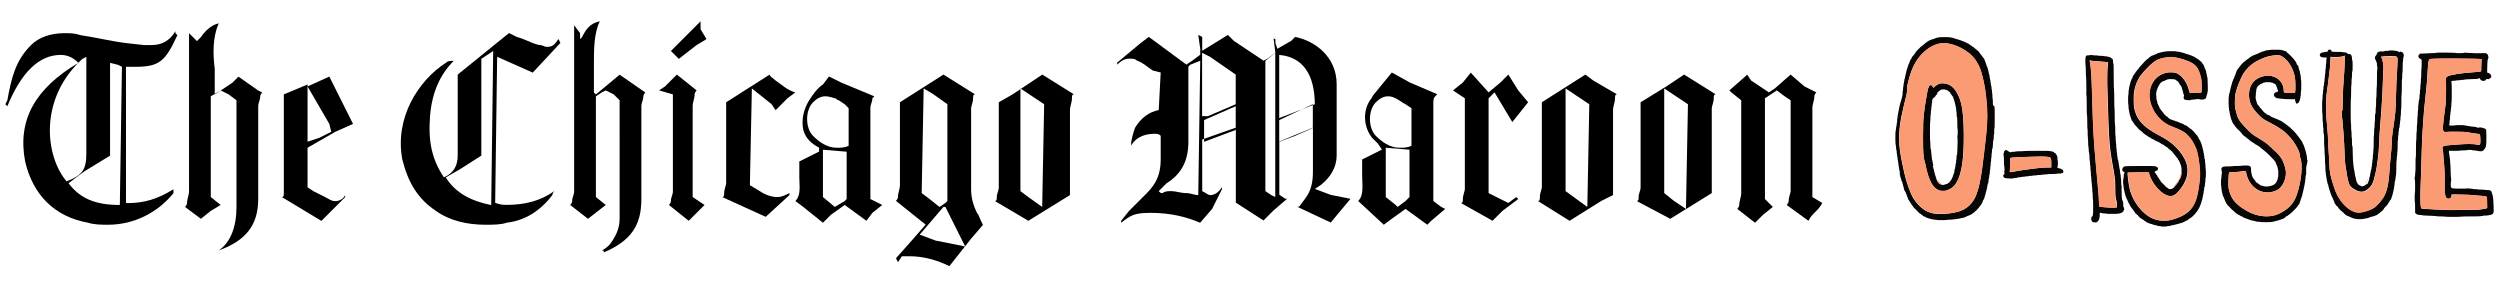<?xml version="1.0" encoding="utf-8"?>
<!-- Generator: Adobe Illustrator 23.0.6, SVG Export Plug-In . SVG Version: 6.00 Build 0)  -->
<svg version="1.1" id="Layer_1" xmlns="http://www.w3.org/2000/svg" xmlns:xlink="http://www.w3.org/1999/xlink" x="0px" y="0px"
	 viewBox="0 0 2276 256.3" style="enable-background:new 0 0 2276 256.3;" xml:space="preserve">
<style type="text/css">
	.st0{fill:#070605;}
	.st1{fill:#FB9B73;}
	.st2{fill-rule:evenodd;clip-rule:evenodd;fill:#FB9B73;}
</style>
<g>
	<path d="M1092.6,202.8c-12.6-5.4-27-9-44.9-9c-14.4,0-18,1.8-27,9V201l7.2-9c5.4-5.4,10.8-10.8,16.2-16.2c9-9,12.6-18,12.6-30.6
		c0-5.4,0-9,0-14.4v-7.2c-1.8-1.8-3.6-1.8-5.4-1.8c-7.2,0-16.2,1.8-21.6,10.8c0-5.4,1.8-10.8,3.6-16.2c5.4-9,12.6-14.4,21.6-16.2
		l1.8-34.2l-7.2-1.8c-5.4-3.6-9-7.2-14.4-9c-1.8-1.8-3.6-1.8-7.2-1.8c-3.6,0-7.2,1.8-10.8,5.4v-1.8l21.6-18l7.2-5.4l34.2,25.2
		l5.4-3.6l7.2-5.4v-5.4l-1.8-12.6l3.6,1.8v12.6l23.4-14.4l5.4,5.4l27,18l3.6-1.8l7.2-5.4l-1.8-14.4l0,0v1.8h1.8v3.6l1.8,5.4
		l12.6-7.2l3.6-3.6c18,3.6,37.8,18,37.8,43.1c0,16.2,0,34.2,0,50.3v14.4c0,10.8-5.4,19.8-14.4,27l-5.4,3.6l14.4,5.4l18,3.6l-18,21.6
		l-30.6-14.4l0,0h1.8l5.4-7.2c5.4-7.2,7.2-14.4,7.2-25.2c0-7.2,0-16.2,0-25.2v-14.4l-30.6,12.6v48.5l5.4,3.6h1.8l-12.6,10.8l-9,9
		l-25.2-16.2v-68.3l-30.6,10.8V174c3.6,1.8,5.4,3.6,7.2,3.6c3.6,0,7.2-1.8,10.8-7.2v1.8l-9,18L1092.6,202.8z M1152,55.4V174l5.4,3.6
		l3.6,1.8V48.2L1152,55.4z M1065.7,174c5.4,0,9,1.8,14.4,1.8c3.6,0,7.2,1.8,10.8,1.8l1.8-122.3l-9,3.6l-1.8,1.8v21.6
		c0,16.2,0,32.4,0,46.7c0,16.2-5.4,28.8-19.8,37.8l-7.2,7.2c1.8,1.8,1.8,1.8,3.6,1.8C1060.3,174,1063.9,174,1065.7,174z
		 M1164.6,109.3v19.8l14.4-5.4l16.2-7.2V94.9L1164.6,109.3z M1096.2,109.3v19.8l28.8-10.8V96.7L1096.2,109.3z M1164.6,50v57.5
		l23.4-9l9-3.6C1196.9,67.9,1186.1,51.8,1164.6,50L1164.6,50L1164.6,50z M1094.4,105.7h5.4l25.2-10.8v-27l-23.4-16.2l-7.2-3.6V105.7
		z"/>
	<path d="M98.4,204.6c-5.4,0-12.6,0-18-1.8c-30.6-5.4-50.3-25.2-57.5-55.7c-7.2-37.8,9-66.5,48.5-89.9C66,51.8,60.6,50,55.2,50
		c-19.8,0-36,16.2-48.5,46.7l-1.8-1.8l1.8-3.6c3.6-19.8,7.2-36,21.6-50.3c7.2-7.2,18-10.8,30.6-10.8c5.4,0,9,0,14.4,1.8
		c12.6,1.8,27,5.4,41.4,7.2l16.2,1.8c1.8,0,5.4,0,7.2,0c9,0,16.2-3.6,21.6-12.6l0,0v1.8l1.8,1.8c-10.8,23.4-16.2,28.8-37.8,28.8
		c-3.6,0-5.4,0-9,0v124.1h1.8c14.4,0,27-3.6,41.4-12.6v3.6C143.3,193.8,121.8,204.6,98.4,204.6z M100.2,141.7L76.8,156l-14.4,10.8
		c10.8,14.4,25.2,19.8,46.7,19.8L111,60.8l-3.6-1.8l-7.2-1.8V141.7z M75,53.6c-39.6,36-34.2,88.1-14.4,111.5
		c14.4-5.4,18-10.8,18-25.2s0-27,0-41.4V51.8L75,53.6z"/>
	<path d="M441.8,204.6c-16.2,0-32.4-3.6-44.9-12.6c-16.2-10.8-25.2-25.2-30.6-46.7c-7.2-37.8,14.4-71.9,39.6-88.1
		c1.8-1.8,3.6-1.8,7.2-1.8c-12.6,12.6-19.8,28.8-21.6,50.3c-1.8,23.4,1.8,39.6,12.6,55.7c9-3.6,12.6-10.8,12.6-19.8
		c0-16.2,0-32.4,0-48.5V67.9l46.7-37.8l7.2,3.6c7.2,1.8,12.6,5.4,19.8,7.2c3.6,0,5.4,1.8,7.2,1.8c5.4,0,7.2-1.8,10.8-7.2l1.8,3.6
		l-25.2,27l-32.4-14.4l-1.8,133c5.4,1.8,7.2,1.8,10.8,1.8c16.2,0,30.6-3.6,43.1-12.6c-1.8,1.8-1.8,3.6-1.8,3.6
		c-10.8,14.4-25.2,23.4-41.4,25.2C456.2,204.6,449,204.6,441.8,204.6z M438.2,53.6v88.1l-19.8,12.6l-12.6,7.2
		c9,14.4,23.4,21.6,41.4,25.2L449,46.4L438.2,53.6z"/>
	<path d="M199.1,228c10.8-7.2,16.2-21.6,16.2-39.6c0-23.4,0-44.9,0-68.3V91.3l-7.2-5.4l-7.2-3.6l-9,5.4v91.7l9,7.2l-9,5.4l-9,7.2
		l-14.4-10.8c0,0,1.8-1.8,1.8-3.6c0-3.6,1.8-7.2,1.8-10.8c0-44.9,0-88.1,0-133c0-3.6,0-5.4,0-9v-1.8l7.2,7.2l3.6-3.6
		c3.6-5.4,9-10.8,16.2-12.6c-5.4,12.6-5.4,27-3.6,41.4c0,7.2,0,14.4,0,23.4l16.2-10.8l5.4-5.4l18,12.6l3.6,1.8l0,0
		c0,0-1.8,1.8-1.8,3.6c0,3.6-1.8,5.4-1.8,9v10.8c0,25.2,0,48.5,0,73.7C235,204.6,224.2,219,199.1,228L199.1,228L199.1,228z"/>
	<path d="M547.9,228L547.9,228c3.6-1.8,5.4-3.6,7.2-5.4c5.4-7.2,9-14.4,9-23.4c0-25.2,0-50.3,0-75.5V91.3l-5.4-5.4l-7.2-3.6
		l-3.6,1.8l-5.4,3.6v91.7l9,7.2l-16.2,12.6l-16.2-12.6c0,0,1.8-1.8,1.8-3.6c0-3.6,1.8-5.4,1.8-9c0-46.7,0-91.7,0-138.4
		c0-1.8,0-5.4,0-7.2V23l5.4,7.2v5.4l1.8-1.8c3.6-7.2,7.2-12.6,16.2-14.4c-5.4,10.8-5.4,25.2-5.4,39.6c0,9,0,16.2,0,25.2l1.8,1.8
		l21.6-18l23.4,16.2l0,0c0,0-1.8,1.8-1.8,3.6c0,3.6-1.8,5.4-1.8,9v10.8c0,25.2,0,48.5,0,73.7c0,23.4-9,37.8-34.2,48.5
		C549.7,228,549.7,228,547.9,228L547.9,228L547.9,228z"/>
	<path d="M864.3,242.3c-10.8-5.4-23.4-9-36-9c-1.8,0-5.4,0-7.2,0l-3.6,5.4l-1.8-3.6l14.4-16.2l12.6-14.4l-27-21.6
		c0,0,1.8-1.8,1.8-3.6c0-3.6,1.8-7.2,1.8-10.8c0-18,0-36,0-52.1V93.1l39.6-25.2l28.8,18l0,0c-1.8,0-1.8,1.8-1.8,3.6
		c0,3.6-1.8,7.2-1.8,9c0,12.6,0,25.2,0,37.8s0,23.4,0,36c0,7.2,1.8,14.4,5.4,21.6c1.8,1.8,1.8,3.6,3.6,7.2l1.8,3.6l-10.8,12.6
		L864.3,242.3z M837.3,213.6l14.4,5.4l27,5.4l-18-36h-1.8L837.3,213.6z M839.1,175.8l7.2,5.4l9,7.2l5.4-3.6l1.8-1.8V94.9l-12.6-9
		l-9-5.4L839.1,175.8L839.1,175.8z"/>
	<path d="M1626.6,186.6c0,0,1.8-1.8,1.8-3.6c0-3.6,1.8-7.2,1.8-9c0-19.8,0-41.4,0-61.1V91.3l-5.4-3.6l-7.2-5.4l-5.4,3.6l-5.4,3.6
		v91.7l3.6,3.6l3.6,3.6l-9,7.2l-7.2,7.2l-16.2-12.6c0,0,1.8-1.8,1.8-3.6c0-3.6,1.8-7.2,1.8-10.8c0-19.8,0-41.4,0-61.1V91.3l-9-7.2
		l-1.8-1.8l14.4-12.6l1.8-1.8l3.6,5.4l16.2,10.8l5.4-3.6l14.4-12.6l12.6,10.8l10.8,5.4c0,0-1.8,1.8-1.8,3.6c0,3.6-1.8,7.2-1.8,10.8
		c0,18,0,37.8,0,55.7v25.2l9,5.4c-1.8,3.6-3.6,5.4-7.2,9c-1.8,1.8-3.6,3.6-5.4,7.2L1626.6,186.6z"/>
	<path d="M1490,183c1.8,0,1.8-1.8,1.8-3.6c0-3.6,1.8-5.4,1.8-9c0-18,0-36,0-53.9V93.1l23.4-14.4l16.2-10.8l28.8,18l0,0
		c-1.8,0-1.8,1.8-1.8,3.6c0,3.6-1.8,7.2-1.8,9c0,18,0,36,0,53.9v23.4l-37.8,23.4L1490,183z M1515.1,175.8l9,7.2l10.8,7.2l1.8-95.3
		l-21.6-14.4V175.8z"/>
	<path d="M905.7,183L905.7,183c1.8,0,1.8-1.8,1.8-3.6c0-3.6,1.8-5.4,1.8-9c0-16.2,0-32.4,0-48.5V93.1l12.6-7.2l27-18l28.8,18
		c-1.8,0-1.8,1.8-1.8,3.6c0,3.6-1.8,7.2-1.8,10.8c0,19.8,0,37.8,0,57.5v19.8L936.2,201L905.7,183z M929,174l7.2,5.4l12.6,9l1.8-93.5
		L929,80.5V174z"/>
	<path d="M1400.1,183L1400.1,183c1.8,0,1.8-1.8,1.8-3.6c0-3.6,1.8-7.2,1.8-9c0-18,0-36,0-53.9V93.1l19.8-12.6l19.8-12.6l7.2,5.4
		l21.6,12.6c-1.8,0-1.8,1.8-1.8,3.6c0,3.6-1.8,7.2-1.8,10.8c0,18,0,36,0,53.9v23.4l-10.8,5.4l-28.8,18L1400.1,183z M1425.3,174
		l19.8,14.4l1.8-93.5l-21.6-14.4V174z"/>
	<path d="M731.3,188.4l-7.2-5.4c5.4-5.4,3.6-14.4,3.6-21.6c0-5.4,0-10.8,0-14.4l18-9v-3.6c-7.2-3.6-12.6-9-14.4-16.2
		c-1.8-9,0-18,5.4-27c3.6-5.4,7.2-10.8,12.6-14.4l5.4-7.2l10.8,5.4L796,87.7l0,0l-1.8,1.8c0,3.6-1.8,5.4-1.8,9c0,21.6,0,43.1,0,62.9
		v16.2v1.8v1.8l10.8,5.4l-9,7.2l-5.4,7.2L769,186.6l-12.6,9l-7.2,7.2L731.3,188.4z M749.2,179.4l10.8,9l9-5.4l1.8-1.8v-43.1
		l-21.6-1.8C749.2,136.3,749.2,179.4,749.2,179.4z M751,87.7c-3.6,0-7.2,1.8-10.8,5.4c-7.2,7.2-7.2,23.4,0,30.6
		c5.4,5.4,12.6,10.8,21.6,10.8c3.6,0,7.2,0,10.8-1.8V98.5l-3.6-3.6l-5.4-3.6c-1.8,0-1.8-1.8-3.6-1.8C754.6,87.7,752.8,87.7,751,87.7
		z"/>
	<path d="M1236.5,183c5.4-5.4,3.6-14.4,3.6-23.4c0-5.4,0-10.8,0-14.4l18-9l-3.6-5.4c-1.8-1.8-3.6-3.6-5.4-5.4
		c-7.2-9-9-23.4-1.8-34.2c1.8-1.8,1.8-3.6,3.6-5.4l16.2-19.8l16.2,9l25.2,10.8c0,0,0,0-1.8,1.8c-1.8,1.8-1.8,3.6-1.8,7.2
		c0,21.6,0,44.9,0,68.3V183l7.2,5.4l3.6,1.8L1303,201l-3.6,3.6l-19.8-14.4l-12.6,9l-7.2,5.4L1236.5,183z M1261.6,179.4l9,7.2
		l1.8,1.8l7.2-5.4l3.6-3.6v-43.1l-21.6-1.8V179.4z M1263.4,87.7c-3.6,0-7.2,1.8-10.8,5.4c-7.2,7.2-7.2,23.4,0,30.6
		c5.4,5.4,12.6,10.8,21.6,10.8c3.6,0,7.2,0,10.8-1.8V98.5l-5.4-3.6c-3.6-1.8-5.4-3.6-9-5.4C1267,87.7,1265.2,87.7,1263.4,87.7z"/>
	<path d="M256.6,179.4L256.6,179.4c1.8,0,1.8-1.8,1.8-3.6c0-3.6,0-7.2,0-9c0-18,0-34.2,0-52.1V85.9l21.6-9v52.1l10.8-3.6l10.8-5.4
		l-1.8-7.2L280,78.7l19.8-9l21.6,43.1l-16.2,7.2L280,134.5v36l5.4,3.6c3.6,1.8,7.2,3.6,10.8,5.4c3.6,1.8,5.4,3.6,9,3.6
		c3.6,0,7.2-1.8,9-5.4v1.8l-18,18l-3.6,3.6L256.6,179.4z"/>
	<path d="M1330,184.8L1330,184.8c1.8,0,1.8-1.8,1.8-3.6c0-3.6,1.8-7.2,1.8-9c0-19.8,0-41.4,0-61.1V89.5l-10.8-7.2l9-7.2l7.2-9
		l16.2,18l10.8-9l7.2-7.2l9,14.4l9,10.8l-14.4,18l-16.2-27l-5.4,5.4v86.3l10.8,5.4l7.2,3.6l7.2-5.4l1.8,1.8l-14.4,10.8l-9,9
		L1330,184.8z"/>
	<path d="M657.5,179.4L657.5,179.4c1.8,0,1.8-1.8,1.8-3.6c0-3.6,1.8-7.2,1.8-9c0-16.2,0-34.2,0-50.3V93.1l39.6-25.2
		c0,1.8,3.6,3.6,5.4,5.4c5.4,3.6,10.8,9,18,10.8l-7.2,5.4l-10.8,10.8l-3.6-5.4l-18-14.4l-1.8,88.1l9,5.4c5.4,3.6,10.8,5.4,16.2,5.4
		c3.6,0,7.2-1.8,10.8-3.6v1.8l-21.6,19.8L657.5,179.4z"/>
	<path d="M609,186.6L609,186.6c0,0,1.8-1.8,1.8-3.6c0-3.6,1.8-5.4,1.8-9c0-21.6,0-44.9,0-66.5v-18v-3.6L600,82.3l5.4-3.6l10.8-10.8
		l18,14.4c0,0-1.8,1.8-1.8,3.6c0,3.6-1.8,7.2-1.8,10.8c0,19.8,0,39.6,0,59.3v23.4l10.8,7.2L627,201L609,186.6z"/>
	<polygon points="610.8,46.4 627,30.2 637.8,19.4 637.8,26.6 643.2,35.6 634.2,41 618,53.6 	"/>
</g>
<g id="svgg">
	<path class="st0" d="M1814.3,93c0-2-0.1-3.3-0.2-3.3c-0.1,0-0.2-1-0.2-2.4c0-1.4-0.1-2.4-0.2-2.4c-0.1,0-0.2-0.7-0.2-1.7
		c0-1-0.1-1.7-0.2-1.7c-0.1,0-0.2-0.6-0.2-1.5c0-1-0.1-1.6-0.3-1.8c-0.2-0.2-0.3-0.8-0.3-1.6c0-0.7-0.1-1.3-0.2-1.3
		c-0.1,0-0.2-0.6-0.2-1.3c0-0.7-0.1-1.3-0.2-1.3c-0.1,0-0.2-0.4-0.2-0.9c0-0.5-0.1-0.9-0.2-0.9s-0.2-0.6-0.2-1.3
		c0-0.7-0.1-1.3-0.2-1.3c-0.1,0-0.2-0.3-0.2-0.7c0-0.4-0.1-0.7-0.2-0.7c-0.1,0-0.2-0.5-0.2-1c0-0.6-0.1-1-0.2-1
		c-0.1,0-0.2-0.3-0.2-0.7c0-0.4-0.1-0.7-0.2-0.7c-0.1,0-0.2-0.3-0.2-0.7c0-0.4-0.1-0.7-0.2-0.7c-0.1,0-0.2-0.3-0.2-0.7
		c0-0.4-0.1-0.7-0.3-0.8c-0.2-0.1-0.3-0.3-0.3-0.6c0-0.2-0.1-0.4-0.2-0.4c-0.1,0-0.2-0.3-0.2-0.7c0-0.4-0.1-0.7-0.2-0.7
		c-0.1,0-0.2-0.2-0.2-0.5c0-0.3-0.1-0.5-0.2-0.5c-0.1,0-0.2-0.3-0.2-0.6c0-0.3-0.1-0.6-0.2-0.6c-0.1,0-0.2-0.2-0.2-0.5
		c0-0.3-0.1-0.5-0.2-0.5c-0.1,0-0.2-0.2-0.2-0.5c0-0.3-0.1-0.5-0.2-0.5c-0.1,0-0.2-0.2-0.2-0.4c0-0.2-0.2-0.6-0.5-0.7
		c-0.3-0.2-0.5-0.5-0.5-0.7c0-0.2-0.3-0.6-0.6-0.8c-0.3-0.2-0.6-0.6-0.6-0.7c0-0.2-0.4-0.7-0.9-1.2c-0.5-0.5-0.9-1-0.9-1.2
		c0-0.2-0.1-0.4-0.2-0.4c-0.1,0-0.2-0.1-0.2-0.2c0-0.3-1-1.4-1.3-1.4c-0.1,0-0.6-0.5-1.3-1.1c-0.6-0.6-1.2-1.1-1.4-1.1
		c-0.3,0-0.9-0.6-0.9-0.8c0-0.3-0.8-0.8-1.2-0.8c-0.2,0-0.5-0.2-0.7-0.5c-0.2-0.3-0.5-0.5-0.7-0.5s-0.5-0.2-0.7-0.5
		c-0.2-0.3-0.5-0.5-0.7-0.5s-0.5-0.2-0.7-0.5c-0.2-0.3-0.6-0.5-0.9-0.5c-0.3,0-0.5-0.1-0.5-0.2c0-0.1-0.2-0.2-0.5-0.2
		c-0.3,0-0.5-0.2-0.5-0.3c0-0.2-0.2-0.3-0.5-0.3c-0.3,0-0.5-0.1-0.5-0.2c0-0.1-0.2-0.2-0.5-0.2c-0.3,0-0.5-0.1-0.5-0.2
		c0-0.1-0.2-0.2-0.4-0.2c-0.2,0-0.5-0.1-0.6-0.2c-0.1-0.1-0.3-0.2-0.6-0.2s-0.4-0.1-0.4-0.2c0-0.1-0.2-0.2-0.5-0.2
		c-0.3,0-0.5-0.1-0.5-0.2c0-0.1-0.3-0.2-0.7-0.2s-0.7-0.1-0.7-0.2c0-0.1-0.2-0.2-0.4-0.2c-0.2,0-0.5-0.1-0.6-0.2
		c-0.1-0.1-0.4-0.2-0.8-0.2c-0.4,0-0.7-0.1-0.7-0.2c0-0.1-0.3-0.2-0.7-0.2c-0.4,0-0.7-0.1-0.7-0.2c0-0.1-0.5-0.3-1-0.4
		c-0.5-0.1-1-0.2-1-0.3c0-0.1-0.5-0.2-1.1-0.2c-0.6,0-1.2-0.1-1.3-0.2c-0.2-0.3-10-0.3-10,0c0,0.1-0.5,0.2-1,0.2c-0.6,0-1,0.1-1,0.2
		c0,0.1-0.4,0.3-0.9,0.3c-0.5,0.1-0.9,0.2-0.9,0.4c0,0.1-0.2,0.2-0.5,0.2s-0.5,0.1-0.5,0.2c0,0.1-0.4,0.2-0.8,0.2
		c-0.4,0-0.8,0.1-0.8,0.2c0,0.1-0.2,0.2-0.5,0.2c-0.3,0-0.5,0.1-0.5,0.2c0,0.1-0.2,0.2-0.5,0.2s-0.5,0.1-0.5,0.2
		c0,0.1-0.2,0.2-0.4,0.2c-0.2,0-0.6,0.2-0.8,0.5c-0.3,0.3-0.7,0.5-0.9,0.5s-0.5,0.2-0.7,0.5c-0.2,0.3-0.5,0.5-0.7,0.5
		c-0.2,0-0.4,0.1-0.4,0.2c0,0.3-0.6,0.9-1,0.9c-0.2,0-0.5,0.2-0.6,0.5c-0.2,0.3-0.4,0.5-0.5,0.5c-0.1,0-0.5,0.3-0.8,0.7
		c-0.4,0.4-0.8,0.7-1,0.7c-0.2,0-0.5,0.3-0.8,0.6c-0.5,0.6-0.8,1-2.4,2.4c-0.5,0.5-0.9,0.9-0.9,1c0,0.1-0.3,0.4-0.6,0.8
		c-0.3,0.3-0.6,0.7-0.6,0.9c0,0.1-0.1,0.2-0.2,0.2c-0.1,0-0.2,0.2-0.2,0.4c0,0.2-0.4,0.7-0.8,1.1c-0.4,0.4-0.8,0.8-0.8,0.9
		c0,0.1-0.2,0.4-0.5,0.6c-0.3,0.2-0.5,0.5-0.5,0.7c0,0.2-0.1,0.4-0.2,0.4c-0.1,0-0.2,0.2-0.2,0.5c0,0.3-0.2,0.7-0.5,0.9
		c-0.3,0.2-0.5,0.5-0.5,0.7c0,0.2-0.1,0.4-0.2,0.4c-0.1,0-0.2,0.2-0.2,0.5c0,0.3-0.1,0.5-0.2,0.5s-0.2,0.2-0.2,0.5
		c0,0.3-0.1,0.5-0.2,0.5c-0.1,0-0.2,0.2-0.2,0.5c0,0.3-0.2,0.6-0.3,0.7c-0.2,0.1-0.3,0.4-0.3,0.7c0,0.3-0.1,0.6-0.2,0.6
		c-0.1,0-0.2,0.2-0.2,0.5c0,0.3-0.1,0.5-0.2,0.5c-0.1,0-0.2,0.3-0.2,0.7c0,0.4-0.1,0.7-0.2,0.8c-0.1,0.1-0.2,0.3-0.2,0.6
		c0,0.2-0.1,0.4-0.2,0.4c-0.1,0-0.2,0.3-0.2,0.7c0,0.4-0.1,0.7-0.2,0.7c-0.1,0-0.2,0.4-0.2,0.9c0,0.5-0.1,0.9-0.2,0.9
		c-0.1,0-0.2,0.4-0.2,0.8c0,0.4-0.1,0.8-0.2,0.8c-0.1,0-0.2,0.4-0.2,0.9c0,0.5-0.1,0.9-0.2,0.9c-0.1,0-0.2,0.4-0.2,0.9
		c0,0.5-0.1,1.1-0.3,1.3c-0.2,0.2-0.3,0.7-0.3,1.2c0,0.5-0.1,0.9-0.2,1c-0.1,0.1-0.2,0.7-0.2,1.3s-0.1,1.1-0.2,1.1
		c-0.1,0-0.2,0.6-0.2,1.4c0,0.7-0.1,1.4-0.2,1.5c-0.1,0.1-0.2,0.9-0.2,1.7c0,0.9-0.1,1.6-0.2,1.6c-0.1,0-0.2,0.9-0.2,2.2
		c0,1.3-0.1,2.2-0.2,2.2c-0.1,0-0.2,0.4-0.2,0.9c0,0.5-0.1,0.9-0.2,0.9c-0.1,0-0.2,0.4-0.2,0.8c0,0.4-0.1,0.8-0.2,0.8
		c-0.1,0-0.2,0.3-0.2,0.7c0,0.4-0.1,0.7-0.2,0.7c-0.1,0-0.2,0.3-0.2,0.6c0,0.3-0.2,0.7-0.3,0.9c-0.2,0.2-0.3,0.7-0.3,1.1
		c0,0.4-0.1,0.8-0.2,0.8c-0.1,0-0.2,0.3-0.2,0.7c0,0.4-0.1,0.7-0.2,0.8c-0.1,0.1-0.2,0.5-0.2,1c0,0.5-0.1,0.9-0.2,0.9
		c-0.1,0-0.2,0.5-0.2,1.1c0,0.6-0.1,1.1-0.2,1.1s-0.2,0.5-0.2,1c0,0.6-0.1,1-0.2,1c-0.1,0-0.2,0.5-0.2,1.1c0,0.6-0.1,1.1-0.2,1.1
		c-0.1,0-0.2,0.6-0.2,1.5c0,0.8-0.1,1.5-0.2,1.5c-0.1,0-0.2,0.8-0.2,1.9c0,1.1-0.1,1.9-0.2,1.9c-0.1,0-0.2,0.6-0.2,1.4
		c0,0.8-0.1,1.4-0.2,1.4c-0.1,0-0.3,1.1-0.4,2.3c-0.1,1.3-0.3,2.4-0.4,2.6c-0.3,0.3-0.3,11.5,0,12c0.1,0.2,0.3,1.5,0.4,2.9
		c0.1,1.4,0.2,2.5,0.4,2.5c0.1,0,0.2,0.8,0.2,1.7c0,1,0.1,1.7,0.2,1.7c0.1,0,0.2,0.6,0.2,1.4c0,0.8,0.1,1.4,0.2,1.4
		c0.1,0,0.2,0.6,0.2,1.3c0,0.7,0.1,1.3,0.2,1.3c0.1,0,0.2,0.6,0.2,1.3c0,0.7,0.1,1.3,0.2,1.3s0.2,0.6,0.2,1.4c0,0.8,0.1,1.4,0.2,1.4
		c0.1,0,0.2,0.6,0.2,1.3c0,0.7,0.1,1.3,0.2,1.3c0.1,0,0.2,0.5,0.2,1.1c0,0.7,0.1,1.1,0.3,1.1c0.2,0,0.2,0.4,0.1,1.4
		c-0.1,1.1,0,1.7,0.3,2.6c0.2,0.6,0.4,1.4,0.4,1.7c0,0.3,0.1,0.5,0.2,0.5c0.1,0,0.2,0.3,0.2,0.6c0,0.3,0.1,0.6,0.2,0.7
		c0.1,0.1,0.2,0.5,0.2,0.9c0,0.5,0.2,0.9,0.5,1.1c0.3,0.2,0.5,0.6,0.5,1.3c0,0.5,0.1,1,0.2,1c0.1,0,0.2,0.3,0.2,0.7
		c0,0.4,0.1,0.7,0.2,0.7c0.1,0,0.2,0.3,0.2,0.7c0,0.4,0.1,0.7,0.2,0.7c0.1,0,0.2,0.4,0.2,0.9c0,0.8,1,3.2,1.5,3.4
		c0.1,0,0.2,0.3,0.2,0.5c0,0.5,0.5,1.6,0.7,1.6c0.1,0,0.2,0.3,0.2,0.7c0,0.4,0.1,0.7,0.2,0.7c0.1,0,0.2,0.4,0.3,0.7
		c0,0.3,0.1,0.6,0.2,0.5c0.1-0.1,0.2,0.2,0.2,0.6c0,0.4,0.1,0.7,0.2,0.6c0.1-0.1,0.2,0.1,0.2,0.4c0,0.3,0.1,0.6,0.2,0.6
		c0.1,0,0.2,0.2,0.3,0.4c0,0.2,0.3,0.5,0.5,0.7c0.2,0.2,0.4,0.5,0.4,0.7s0.2,0.4,0.3,0.4c0.2,0,0.3,0.2,0.3,0.4
		c0,0.2,0.2,0.6,0.5,0.9c0.3,0.3,0.5,0.6,0.5,0.8c0,0.1,0.3,0.5,0.6,0.9c0.3,0.3,0.8,0.9,0.9,1.2c0.4,0.7,1.3,1.8,1.5,1.8
		c0.1,0,2.8,2.6,3.6,3.6c0.5,0.6,1.2,1.1,1.6,1.2c0.2,0,0.6,0.4,0.9,0.7c0.3,0.4,0.8,0.7,0.9,0.7s0.5,0.2,0.6,0.5
		c0.2,0.3,0.6,0.5,0.9,0.5s0.5,0.1,0.5,0.2c0,0.1,0.2,0.2,0.5,0.2c0.3,0,0.5,0.2,0.5,0.3c0,0.2,0.2,0.3,0.5,0.3
		c0.3,0,0.5,0.1,0.5,0.2c0,0.1,0.2,0.2,0.5,0.2c0.3,0,0.5,0.1,0.5,0.2c0,0.1,0.3,0.2,0.7,0.2c0.4,0,0.7,0.1,0.8,0.2
		c0.1,0.1,0.4,0.2,0.8,0.2c0.4,0,0.7,0.1,0.7,0.2c0,0.1,0.4,0.2,0.9,0.2c0.5,0,1,0.1,1,0.2c0.1,0.1,0.7,0.2,1.5,0.2
		c0.7,0,1.4,0.1,1.5,0.2c0.2,0.3,9.3,0.3,9.3,0c0-0.1,1-0.2,2.6-0.2c1.5,0,2.7-0.1,2.8-0.2c0.1-0.1,0.8-0.2,1.7-0.2s1.6-0.1,1.7-0.2
		c0.1-0.1,0.6-0.2,1.3-0.2c0.6,0,1.2-0.1,1.3-0.2c0.1-0.1,0.5-0.2,0.9-0.2s0.8-0.1,0.9-0.2c0.1-0.1,0.5-0.2,1-0.2s0.9-0.1,0.9-0.2
		c0-0.1,0.3-0.2,0.7-0.2c0.4,0,0.7-0.1,0.8-0.3c0.1-0.2,0.3-0.3,0.6-0.3c0.3,0,0.5-0.1,0.5-0.2c0-0.1,0.2-0.2,0.4-0.2
		c0.2,0,0.5-0.1,0.5-0.2c0-0.1,0.4-0.2,0.7-0.3c0.3,0,0.6-0.1,0.5-0.2c-0.1-0.1,0.1-0.2,0.4-0.2c0.3,0,0.5-0.1,0.5-0.2
		c0-0.1,0.2-0.2,0.5-0.2c0.3,0,0.5-0.1,0.5-0.2c0-0.1,0.1-0.2,0.3-0.2s0.5-0.2,0.8-0.5c0.3-0.2,0.6-0.5,0.8-0.5
		c0.2,0,0.8-0.6,1.5-1.2c0.7-0.6,1.4-1.3,1.6-1.4c0.2-0.1,0.5-0.4,0.7-0.7c0.1-0.2,0.8-1,1.4-1.6c0.7-0.7,1.2-1.3,1.2-1.5
		c0-0.2,0.2-0.5,0.5-0.6c0.3-0.2,0.5-0.5,0.5-0.7s0.2-0.5,0.5-0.7c0.3-0.2,0.5-0.6,0.5-0.9c0-0.3,0.1-0.5,0.2-0.4
		c0.1,0.1,0.2-0.1,0.2-0.4c0-0.3,0.1-0.6,0.2-0.6c0.1,0,0.2-0.2,0.2-0.5c0-0.3,0.1-0.5,0.2-0.5c0.1,0,0.2-0.2,0.2-0.4
		c0-0.2,0.2-0.5,0.4-0.6c0.2-0.1,0.3-0.2,0.2-0.3c-0.1-0.1,0-0.4,0.2-0.6c0.2-0.3,0.3-0.7,0.3-1c0-0.3,0.1-0.5,0.2-0.5
		s0.2-0.3,0.2-0.7c0-0.4,0.1-0.7,0.2-0.7c0.1,0,0.2-0.3,0.2-0.7c0-0.4,0.1-0.7,0.2-0.7c0.1,0,0.2-0.4,0.2-0.8c0-0.4,0.1-0.8,0.2-0.8
		c0.1,0,0.2-0.4,0.2-0.8c0-0.5,0.1-0.8,0.2-0.7c0.1,0.1,0.2,0.1,0.2,0c-0.1-0.7,0.1-1.9,0.3-1.8c0.1,0.1,0.2-0.3,0.2-1.1
		c0-0.7,0.1-1.3,0.2-1.3c0.1,0,0.2-0.5,0.2-1c0-0.6,0.1-1,0.2-0.9c0.3,0.2,0.6-1.2,0.8-4.1c0.1-0.7,0.2-1.3,0.3-1.3s0.2-0.7,0.2-1.5
		c0-0.8,0.1-1.6,0.3-1.6c0.1,0,0.2-0.8,0.2-1.8c0-0.9,0.1-1.7,0.2-1.8c0.1-0.1,0.2-1,0.2-2c0-1.1,0.1-1.8,0.2-1.8
		c0.1,0,0.2-0.8,0.2-1.9c0-1.1,0.1-1.9,0.2-1.9s0.2-0.8,0.2-1.9c0-1.1,0.1-2,0.2-2.1c0.1-0.1,0.2-1,0.2-2.1c0-1.1,0.1-2,0.2-2.1
		c0.1-0.1,0.2-1,0.2-2.1c0-1.2,0.1-1.9,0.2-1.8c0.4,0.2,0.4-0.3,0.8-6.2c0.1-1.1,0.2-2.1,0.4-2.2c0.1-0.1,0.2-0.2,0.2-0.3
		c-0.1-1,0-4.5,0.2-4.4c0.1,0.1,0.2,0.1,0.2,0c-0.1-0.7,0.1-6,0.2-5.9c0.2,0.2,0.2,0.9,0.3-9.9c0-6.3-0.1-9.5-0.2-9.6
		C1814.3,96.4,1814.3,95.1,1814.3,93z M1806.9,133.5c-0.3,2.1-0.6,4.8-0.9,7.6c-0.1,1.1-0.3,2.8-0.5,3.9c-1,8.2-1.3,11-2.1,15.4
		c-0.7,4.4-1.7,8.8-2.5,11.6c-0.1,0.5-0.3,1.2-0.5,1.6c-3.4,12-10.7,18.5-23,20.3c-11.2,1.7-17.9,1.1-23.7-1.8
		c-5.5-2.8-11.6-9.8-14-16c-0.2-0.6-0.5-1.3-0.7-1.7c-0.6-1.4-2.4-6.2-3.1-8.6c-0.4-1.3-0.8-2.7-0.9-3c-0.5-1.4-2.1-8.7-2.8-12.1
		c-0.1-0.7-0.3-1.8-0.5-2.4c-0.1-0.6-0.3-1.8-0.5-2.5c-0.1-0.8-0.3-1.9-0.5-2.5c-0.2-1.3-0.6-3.3-0.9-5.5c-1.1-7-1.1-16.1-0.2-22.8
		c0.7-5.2,1.1-7.3,1.4-8.8c0.1-0.5,0.3-1.5,0.5-2.3c0.3-1.6,0.8-3.7,1.5-6.7c0.5-2.2,1.7-7.3,2-8.2c0.1-0.4,0.3-1.4,0.5-2.2
		c0.1-0.8,0.4-1.8,0.5-2.3c0.1-0.5,0.2-2,0.2-3.3c0-1.3,0.1-2.7,0.2-3.2c0.1-0.5,0.5-2.2,0.9-3.8c0.4-1.6,0.9-3.4,1-3.9
		c0.2-0.5,0.5-1.6,0.8-2.5c0.3-0.9,0.6-1.8,0.7-2.1c0.1-0.3,0.4-1.1,0.7-1.8c6-16,20.3-26.5,32.9-24.3c10.8,1.9,22.2,9.3,26.3,17.1
		c0.4,0.8,1,1.8,1.2,2.1c0.9,1.3,2.6,5.6,3.4,8.8c2.5,9.2,3.9,18.2,4.6,31.1C1809.5,107.8,1809,117,1806.9,133.5z"/>
	<path class="st0" d="M1774.8,77.3c-2.4-1.2-6.5-1.9-8.5-1.3c-1.8,0.5-3.9,1.7-5.4,3.2l-0.8,0.8l-0.5-1c-1.1-2.1-2.7-2.1-3.8,0.2
		c-0.7,1.4-1.7,6.5-2.9,14.3c-0.1,0.9-0.3,2.3-0.5,3c-0.2,1.2-0.4,3.1-0.9,7.1c-0.6,5.4-0.8,8.7-0.8,20.3c0,16.4,0.2,18.8,1.9,24.7
		c0.1,0.4,0.3,1.2,0.4,1.7c2.8,13.9,6.5,20.8,12.3,23c1.6,0.6,5,0.7,6.5,0.2c6.2-2,9.3-5.4,12.1-13.3c0.5-1.3,0.9-3,1.7-6.5
		c2.5-10.9,3-37.1,1-53.1C1785.2,89.3,1780.6,80.3,1774.8,77.3z M1782.1,126.2c0.1,1.4,0.2,3.1,0.1,3.7c0,0.6-0.1,3.3-0.2,5.9
		c-0.1,3.6-0.2,4.9-0.5,5.3c-0.2,0.3-0.3,1.1-0.3,2.5c0,1.1-0.1,2-0.2,2.1c-0.1,0.1-0.2,0.8-0.2,1.7c0,0.9-0.1,1.6-0.3,1.6
		c-0.1,0-0.2,0.7-0.2,1.4s-0.1,1.4-0.2,1.5c-0.1,0.1-0.2,0.5-0.2,1c0,0.5-0.1,0.9-0.2,0.9c-0.1,0-0.3,0.4-0.3,1
		c-0.3,2.4-0.4,2.9-0.6,2.9c-0.1,0-0.2,0.3-0.2,0.7c0,0.4-0.1,0.7-0.2,0.7c-0.2,0-0.7,1.6-0.7,2.1c0,0.2-0.2,0.4-0.3,0.5
		c-0.2,0.1-0.3,0.3-0.3,0.5c0,0.2-0.1,0.4-0.2,0.4c-0.1,0-0.2,0.2-0.2,0.5c0,0.3-0.1,0.5-0.2,0.5c-0.1,0-0.3,0.3-0.5,0.6
		c-0.2,0.3-0.5,0.8-0.7,1c-0.2,0.2-0.4,0.4-0.4,0.5c0,0.3-0.6,0.8-1,0.8c-0.2,0-0.5,0.2-0.6,0.5c-0.2,0.3-0.6,0.5-1,0.5
		c-0.3,0-0.7,0.1-0.8,0.2c-0.1,0.1-0.4,0.2-0.7,0.2c-0.3,0-0.6,0.1-0.7,0.2c-0.4,0.7-3.5,0-4.7-1c-0.9-0.8-2.3-3.1-2.3-3.8
		c0-0.3-0.1-0.5-0.2-0.4c-0.1,0.1-0.2-0.2-0.2-0.6c0-0.4-0.1-0.7-0.2-0.7c-0.1,0-0.2-0.3-0.2-0.6c0-0.3-0.1-0.6-0.2-0.6
		c-0.1,0-0.2-0.3-0.2-0.6s-0.1-0.6-0.2-0.7c-0.1-0.1-0.2-0.4-0.2-0.7c0-0.3-0.1-0.6-0.2-0.7c-0.1-0.1-0.2-0.4-0.2-0.8
		c0-0.3-0.1-0.7-0.2-0.8c-0.1-0.1-0.2-0.6-0.3-1.1c0-0.5-0.1-0.9-0.2-0.9s-0.2-0.4-0.2-0.9c0-0.7-0.1-0.9-0.3-0.9
		c-0.2,0-0.3-0.2-0.3-0.6c0-0.3,0.1-0.6,0.2-0.6c0.1,0,0.2-0.3,0.2-0.7c0-0.4-0.1-0.7-0.2-0.8c-0.1-0.1-0.2-0.6-0.2-1.1
		c0-0.6-0.1-1.1-0.2-1.1c-0.1-0.1-0.2-0.5-0.2-0.9c0-0.4-0.1-0.8-0.2-1c-0.1-0.1-0.3-0.9-0.3-1.8c-0.1-0.9-0.2-2.6-0.4-3.8
		c-0.1-1.2-0.3-2.6-0.3-3.1c0-0.5-0.2-1.1-0.3-1.2c-0.2-0.2-0.3-1.2-0.3-3.5c0-1.9-0.1-3.3-0.2-3.4c-0.1-0.1-0.2-3.4-0.2-9.1
		c0-5.8,0.1-8.9,0.2-8.9c0.1,0,0.2-1.1,0.2-2.9c0-1.8,0.1-2.9,0.2-2.9c0.1,0,0.2-0.9,0.2-2.2c0-1.3,0.1-2.2,0.2-2.2
		c0.1,0,0.2-0.7,0.2-1.7c0-1,0.1-1.7,0.2-1.7c0.1,0,0.2-0.7,0.2-1.6c0-0.9,0.1-1.6,0.2-1.6c0.1,0,0.2-0.6,0.2-1.5
		c0-0.8,0.1-1.5,0.2-1.5c0.1,0,0.2-0.3,0.2-0.7c0-0.5,0.1-0.7,0.4-0.7c0.4,0,2.6-2.1,2.6-2.6c0-0.2,0.2-0.4,0.5-0.6
		c0.3-0.2,0.5-0.5,0.5-0.7c0-0.2,0.1-0.4,0.2-0.4c0.1,0,0.2-0.3,0.2-0.6c0-0.3,0.1-0.6,0.2-0.6c0.1,0,0.7-0.5,1.4-1.1
		c0.6-0.6,1.3-1.1,1.5-1.1c0.2,0,0.4-0.1,0.4-0.2c0-0.1,0.8-0.2,1.9-0.2c1.1,0,1.9,0.1,1.9,0.2c0,0.1,0.2,0.2,0.5,0.2
		s0.5,0.1,0.5,0.2c0,0.1,0.2,0.2,0.5,0.2c0.3,0,0.7,0.2,0.9,0.5c0.2,0.3,0.5,0.5,0.6,0.5c0.4,0,1.4,1.1,1.4,1.5
		c0,0.2,0.2,0.6,0.5,0.7c0.3,0.2,0.5,0.5,0.5,0.7c0,0.2,0.1,0.4,0.2,0.4c0.1,0,0.3,0.3,0.5,0.7c0.2,0.4,0.5,0.7,0.6,0.7
		c0.2,0,0.3,0.2,0.3,0.6c0,0.3,0.1,0.6,0.2,0.6c0.1,0,0.2,0.3,0.2,0.7c0,0.4,0.1,0.7,0.2,0.7c0.1,0,0.2,0.2,0.2,0.5
		c0,0.3,0.1,0.5,0.2,0.5c0.1,0,0.2,0.3,0.2,0.7c0,0.4,0.1,0.7,0.2,0.7c0.1,0,0.2,0.4,0.2,0.8c0,0.4,0.1,0.8,0.2,0.8
		c0.1,0,0.2,0.4,0.2,0.9c0,0.5,0.1,0.9,0.2,0.9c0.1,0,0.2,0.4,0.2,0.9c0,0.5,0.1,1,0.2,1c0.1,0.1,0.2,0.9,0.2,1.7
		c0,0.9,0.1,1.6,0.2,1.6c0.1,0,0.2,0.9,0.2,2.4c0,1.8,0.1,2.5,0.3,2.7c0.3,0.3,0.3,1.2,0.3,5.4c0,3.2,0.1,5.1,0.2,5.1
		c0.3,0,0.3,6.1,0,6.3C1782,123.6,1782,124.4,1782.1,126.2z"/>
	<path class="st0" d="M2009.4,70c-0.1,0.1-0.2-0.4-0.2-1c0-0.6-0.1-1.2-0.2-1.3c-0.1-0.1-0.3-0.5-0.3-1c-0.3-2-0.4-2.6-0.6-2.6
		c-0.1,0-0.2-0.3-0.2-0.6c0-0.3-0.2-0.6-0.3-0.7c-0.2-0.1-0.3-0.4-0.3-0.7c0-0.3-0.1-0.5-0.2-0.5c-0.1,0-0.2-0.2-0.2-0.5
		c0-0.3-0.1-0.5-0.2-0.5c-0.1,0-0.2-0.2-0.2-0.5c0-0.3-0.1-0.5-0.2-0.5c-0.1,0-0.2-0.2-0.2-0.4c0-0.2-0.2-0.6-0.5-0.7
		c-0.3-0.2-0.5-0.5-0.5-0.7c0-0.2-0.1-0.4-0.2-0.4s-0.2-0.1-0.2-0.2c0-0.3-1-1.4-1.3-1.4c-0.1,0-0.6-0.5-1.3-1.1
		c-0.6-0.6-1.3-1.1-1.5-1.1c-0.2,0-0.4-0.1-0.4-0.2c0-0.1-0.2-0.2-0.5-0.2c-0.4,0-0.4-0.1-0.2-0.2c0.2-0.1,0-0.3-0.7-0.6
		c-0.6-0.2-1-0.5-1-0.6s-0.2-0.2-0.5-0.2c-0.3,0-0.5-0.1-0.5-0.2c0-0.1-0.1-0.2-0.3-0.2c-0.2,0-0.7-0.2-1.2-0.5
		c-0.5-0.3-1.2-0.5-1.4-0.5c-0.3,0-0.5-0.1-0.5-0.2c0-0.1-0.2-0.2-0.4-0.2s-0.5-0.1-0.6-0.2c-0.1-0.1-0.4-0.2-0.7-0.2
		s-0.6-0.1-0.6-0.2c0-0.1-0.4-0.2-0.8-0.2c-0.4,0-0.8-0.1-0.8-0.2c0-0.1-0.4-0.3-0.9-0.4c-0.5-0.1-0.9-0.2-0.9-0.3
		c0-0.1-0.4-0.2-0.9-0.2c-0.5,0-0.9-0.2-0.9-0.3c0-0.1-0.5-0.2-1.1-0.2c-0.6,0-1-0.1-1-0.2c0-0.1-0.6-0.2-1.2-0.2
		c-0.7,0-1.3-0.1-1.4-0.2c-0.2-0.3-8.8-0.3-9.3,0c-0.2,0.1-0.9,0.2-1.7,0.3c-0.7,0-1.3,0.1-1.3,0.2c0,0.1-0.4,0.2-0.9,0.2
		c-0.5,0-0.9,0.1-0.9,0.2c0,0.1-0.3,0.2-0.6,0.2c-0.7,0-2.8,0.7-2.8,1c0,0.1-0.2,0.2-0.4,0.2c-0.2,0-0.5,0.1-0.6,0.2
		c-0.1,0.1-0.3,0.2-0.6,0.2c-0.2,0-0.4,0.1-0.4,0.2c0,0.1-0.2,0.2-0.5,0.2c-0.3,0-0.5,0.1-0.5,0.2c0,0.1-0.2,0.2-0.5,0.2
		c-0.3,0-0.5,0.1-0.5,0.2c0,0.1-0.2,0.2-0.5,0.2c-0.3,0-0.5,0.1-0.5,0.2c0,0.1-0.2,0.2-0.3,0.2c-0.2,0-0.3,0.1-0.3,0.2
		c0,0.1-0.1,0.2-0.3,0.2c-0.3,0-1.5,1-1.5,1.2c0,0.3-0.6,0.8-1,0.8c-0.2,0-0.4,0.2-0.6,0.5c-0.2,0.3-0.4,0.5-0.6,0.5
		c-0.2,0-0.3,0.1-0.2,0.2c0.1,0.1,0,0.2-0.1,0.2c-0.3,0-1.9,1.6-1.9,1.9c0,0.1-0.1,0.2-0.2,0.1c-0.1-0.1-0.2,0-0.2,0.1
		c0,0.1-0.3,0.6-0.7,0.9c-0.4,0.4-0.7,0.7-0.7,0.8c0,0.1-0.6,0.7-1.3,1.4c-0.7,0.7-1.3,1.3-1.3,1.5c0,0.1-0.1,0.2-0.2,0.2
		c-0.1,0-0.2,0.2-0.2,0.4c0,0.2-0.5,0.8-1,1.3c-0.6,0.5-1,1.1-1,1.2c0,0.1-0.2,0.4-0.5,0.5c-0.3,0.2-0.5,0.5-0.5,0.8
		c0,0.3-0.2,0.6-0.5,0.8c-0.3,0.2-0.5,0.5-0.5,0.7c0,0.2-0.2,0.5-0.5,0.7c-0.3,0.2-0.5,0.5-0.5,0.7c0,0.2-0.1,0.4-0.2,0.4
		c-0.1,0-0.2,0.2-0.2,0.5c0,0.3-0.1,0.5-0.2,0.5c-0.1,0-0.2,0.3-0.2,0.6c0,0.4-0.1,0.6-0.4,0.6c-0.2,0-0.3,0.1-0.2,0.2
		c0.1,0.1,0,0.4-0.2,0.6c-0.2,0.2-0.3,0.6-0.3,0.8c0,0.3-0.1,0.5-0.2,0.6c-0.1,0.1-0.2,0.4-0.2,0.7c0,0.3-0.1,0.5-0.2,0.4
		c-0.1-0.1-0.2,0.2-0.2,0.7c0,0.4-0.1,0.8-0.2,0.8c-0.1,0-0.2,0.3-0.2,0.7c0,0.4-0.1,0.7-0.2,0.8c-0.1,0.1-0.2,0.5-0.2,0.9
		c0,0.4-0.1,0.8-0.2,0.9c-0.1,0.1-0.2,0.7-0.2,1.4c0,0.8-0.1,1.2-0.2,1.1c-0.1-0.1-0.2,0.7-0.2,2.2c0,1.5-0.1,2.3-0.2,2.2
		c-0.1-0.1-0.2,1.3-0.2,4.1c0,2.6,0.1,4.3,0.2,4.4c0.1,0.1,0.2,1.1,0.2,2.3c0,1.3,0.1,2.2,0.2,2.2c0.1,0,0.2,0.5,0.2,1.1
		c0,0.6,0.1,1.1,0.2,1.1s0.2,0.5,0.2,1c0,0.6,0.1,1,0.2,1c0.1,0,0.2,0.3,0.2,0.7c0,0.4,0.1,0.7,0.2,0.7c0.1,0,0.2,0.2,0.2,0.5
		c0,0.3,0.1,0.5,0.3,0.5c0.2,0,0.2,0.1-0.1,0.2c-0.2,0.1-0.2,0.2-0.1,0.2c0.2,0,0.3,0.2,0.3,0.5c0,0.3,0.1,0.5,0.2,0.5
		c0.1,0,0.2,0.3,0.2,0.6c0,0.3,0.1,0.6,0.2,0.6c0.1,0,0.2,0.2,0.2,0.5c0,0.3,0.2,0.5,0.3,0.5c0.2,0,0.3,0.2,0.3,0.4
		c0,0.2,0.2,0.6,0.5,0.7c0.3,0.2,0.5,0.5,0.5,0.8c0,0.3,0.2,0.6,0.5,0.8c0.3,0.2,0.5,0.5,0.5,0.6c0,0.2,0.4,0.8,1,1.3
		c1.7,1.8,2,2.1,2,2.4c0,0.2,0.1,0.2,0.1,0.1c0.1-0.1,0.5,0.3,1,0.9s0.9,1,1,1c0.5,0,0.6,0,0.5,0.2c-0.1,0.1,0,0.2,0.1,0.2
		c0.1,0,0.4,0.1,0.5,0.3c0.2,0.2,0.6,0.5,0.9,0.7c0.3,0.2,0.6,0.6,0.6,0.8c0,0.2,0.1,0.2,0.2,0.2c0.1-0.1,0.6,0.2,1,0.7
		c0.4,0.4,0.9,0.8,1.1,0.8c0.1,0,0.5,0.2,0.7,0.5c0.3,0.3,0.7,0.5,0.9,0.5s0.5,0.2,0.7,0.5c0.2,0.3,0.5,0.5,0.7,0.5
		c0.2,0,0.4,0.1,0.4,0.2c0,0.1,0.2,0.2,0.5,0.2c0.3,0,0.5,0.1,0.5,0.3c0,0.2,0.4,0.4,0.8,0.6c0.4,0.2,0.8,0.4,0.8,0.5
		c0,0.1,0.2,0.2,0.5,0.2c0.3,0,0.5,0.1,0.5,0.2c0,0.1,0.2,0.2,0.4,0.2c0.2,0,0.5,0.2,0.7,0.4c0.2,0.2,0.5,0.4,0.7,0.5
		c0.2,0,0.4,0.2,0.4,0.3c0,0.1,0.3,0.2,0.6,0.2c0.3,0,0.6,0.1,0.6,0.2c0,0.1,0.2,0.2,0.5,0.2c0.3,0,0.5,0.1,0.5,0.2
		c0,0.1,0.2,0.2,0.4,0.2c0.2,0,0.5,0.2,0.6,0.4c0.1,0.2,0.2,0.3,0.4,0.2c0.1-0.1,0.2,0,0.2,0.1s0.4,0.4,0.9,0.6
		c0.5,0.2,0.9,0.5,0.9,0.6c0,0.1,0.2,0.2,0.5,0.2c0.3,0,0.4,0.1,0.3,0.2c-0.1,0.1,0.1,0.2,0.4,0.2c0.3,0,0.7,0.2,0.9,0.5
		c0.2,0.3,0.5,0.5,0.6,0.5c0.3,0,0.8,0.4,1.6,1.1c0.2,0.2,0.5,0.3,0.7,0.3c0.2,0,0.4,0.1,0.4,0.2c0,0.3,1.5,1.8,1.8,1.8
		c0.1,0,0.5,0.3,0.9,0.7c0.4,0.4,0.8,0.7,0.8,0.7c0.2,0,1.3,1.1,1.3,1.4c0,0.1,0.1,0.2,0.2,0.2c0.1,0,0.2,0.2,0.2,0.5
		c0,0.3,0.1,0.4,0.2,0.3c0.1-0.1,0.2,0,0.2,0.1c0,0.1,0.4,0.6,0.9,1.1c0.5,0.5,0.9,1.1,1,1.3s0.3,0.4,0.4,0.4c0.1,0,0.2,0.1,0.2,0.3
		c0,0.2,0.2,0.4,0.5,0.6c0.3,0.2,0.5,0.5,0.5,0.7c0,0.2,0.1,0.4,0.2,0.4c0.1,0,0.2,0.1,0.2,0.3c0,0.2,0.2,0.5,0.5,0.8
		c0.3,0.3,0.5,0.6,0.5,0.8c0,0.2,0.1,0.4,0.2,0.4c0.1,0,0.2,0.2,0.2,0.4c0,0.2,0.1,0.5,0.2,0.6c0.1,0.1,0.2,0.3,0.2,0.6
		c0,0.2,0.1,0.4,0.2,0.4c0.1,0,0.2,0.3,0.2,0.6s0.2,0.6,0.3,0.7c0.2,0.1,0.3,0.4,0.3,1c0,0.5,0.1,0.9,0.2,0.9c0.1,0,0.2,1.3,0.2,3.5
		c0,2.2-0.1,3.5-0.2,3.5c-0.1,0-0.2,0.4-0.2,0.8c0,0.4-0.1,0.8-0.2,0.8c-0.1,0-0.2,0.2-0.2,0.4c0,0.5-0.5,1.6-0.8,1.8
		c-0.2,0.1-0.9,1.4-1.5,2.7c-0.1,0.3-0.3,0.5-0.4,0.5c-0.1,0-0.2,0.2-0.2,0.3s-0.1,0.3-0.2,0.3c-0.1,0-0.2,0.2-0.2,0.3
		c0,0.2-0.1,0.3-0.2,0.3c-0.1,0-0.2,0.1-0.2,0.2c0,0.3-1.3,1.6-1.5,1.4c-0.1-0.1-0.1,0-0.1,0.2c0,1.1-2.4,2.9-3.9,2.9
		c-0.8,0-1.4-0.1-1.4-0.2c0-0.1-0.2-0.2-0.4-0.2c-0.2,0-0.6-0.2-0.7-0.5c-0.2-0.3-0.5-0.5-0.7-0.5c-0.5,0-1.5-1-1.5-1.4
		c0-0.1-0.1-0.2-0.2-0.1c-0.1,0.1-0.2,0-0.2-0.1c0-0.3-0.6-0.9-0.8-0.7c-0.1,0.1-0.1,0-0.1-0.1c0-0.3-1.4-1.7-2.4-2.5
		c-0.3-0.2-0.6-0.6-0.6-0.9c0-0.3-0.2-0.6-0.5-0.8c-0.3-0.2-0.5-0.5-0.5-0.7c0-0.2-0.2-0.5-0.4-0.7c-0.2-0.2-0.5-0.7-0.7-1
		c-0.2-0.3-0.4-0.6-0.5-0.6c-0.1,0-0.2-0.1-0.2-0.3c0-0.4-0.7-1.7-1-1.7c-0.1,0-0.2-0.2-0.2-0.4c0-0.2-0.2-0.6-0.5-0.7
		c-0.3-0.2-0.5-0.5-0.5-0.7c0-0.2-0.1-0.4-0.2-0.4c-0.1,0-0.2-0.3-0.2-0.6c0-0.5,0.1-0.6,0.7-0.6c0.4,0,0.7-0.1,0.7-0.2
		c0-0.1,0.1-0.2,0.3-0.2c0.4,0,1.3-1.2,1.3-1.8c0-0.3-0.1-0.5-0.2-0.5c-0.1,0-0.2-0.2-0.2-0.5c0-0.3-0.2-0.5-0.6-0.5
		c-0.4,0-0.6-0.1-0.6-0.3c0-0.2-0.2-0.3-0.6-0.3c-0.3,0-0.6-0.1-0.6-0.2c0-0.3-26.6-0.2-27.5,0.1c-2,0.6-3.1,3.6-1.6,4.6
		c0.3,0.2,0.7,0.6,0.9,0.7c0.2,0.2,0.4,0.2,0.4,0.1c0.2-0.2,0.2,0.5-0.1,0.7c-0.2,0.2-0.5,1.6-0.6,3.8c-0.1,0.8-0.2,1.5-0.3,1.5
		c-0.3,0-0.3,5.2,0,5.4c0.1,0.1,0.2,0.9,0.2,1.9c0,1.1,0.1,1.7,0.2,1.6c0.1-0.1,0.2,0.3,0.2,0.9c0,0.6,0.1,1,0.2,1
		c0.1,0,0.2,0.5,0.2,1c0,0.6,0.1,1,0.2,0.9c0.1-0.1,0.2,0.1,0.2,0.5c0,0.4,0.1,0.7,0.2,0.8c0.1,0.1,0.2,0.5,0.2,0.8
		c0,0.4,0.1,0.6,0.2,0.5c0.1-0.1,0.2,0.1,0.2,0.6c0,0.4,0.1,0.7,0.2,0.7c0.1,0,0.2,0.2,0.2,0.4c0,0.5,0.7,1.9,0.9,1.9
		c0.1,0,0.2,0.2,0.2,0.5c0,0.3,0.1,0.5,0.2,0.5c0.1,0,0.2,0.3,0.2,0.6c0,0.3,0.1,0.5,0.2,0.4c0.1-0.1,0.2,0,0.2,0.2
		c0,0.4,0.5,1.5,0.7,1.5c0.1,0,0.2,0.2,0.2,0.3c0,0.2,0.1,0.3,0.2,0.3c0.1,0,0.2,0.2,0.2,0.5c0,0.3,0.1,0.5,0.2,0.5
		c0.1,0,0.3,0.4,0.5,0.8c0.2,0.4,0.4,0.8,0.5,0.8c0.1,0,0.2,0.1,0.2,0.3c0,0.1,0.3,0.6,0.7,0.9c0.4,0.4,0.7,0.7,0.7,0.9
		c0,0.1,0.4,0.6,0.8,1.1c0.4,0.5,0.8,1,0.8,1.2c0,0.3,1.4,1.9,1.7,1.9c0.2,0,2.2,2,2.2,2.2c0,0.3,1.5,1.6,2.2,1.9
		c0.4,0.2,0.9,0.5,1.1,0.7c0.2,0.2,0.5,0.4,0.7,0.4c0.2,0,0.5,0.2,0.7,0.5c0.2,0.3,0.5,0.5,0.6,0.5c0.2,0,0.6,0.3,0.9,0.6
		c0.3,0.3,0.8,0.6,0.9,0.6c0.2,0,0.3,0.1,0.3,0.2c0,0.1,0.2,0.2,0.5,0.2c0.3,0,0.5,0.1,0.5,0.2c0,0.1,0.2,0.2,0.5,0.2
		c0.3,0,0.5,0.1,0.5,0.2c0,0.1,0.2,0.2,0.5,0.2c0.3,0,0.5,0.1,0.5,0.2c0,0.1,0.4,0.2,0.8,0.2c0.4,0,0.8,0.1,0.9,0.2
		c0,0.1,0.4,0.2,0.7,0.3s0.6,0.1,0.6,0.2c0,0.1,0.3,0.2,0.7,0.2c0.4,0,0.7,0.1,0.7,0.2c0,0.1,0.5,0.2,1,0.2c0.6,0,1,0.1,1,0.2
		c0,0.3,0.9,0.5,2.3,0.5c0.6,0,1.1,0.1,1.1,0.2c0,0.1,1.2,0.2,2.6,0.2c1.4,0,2.6-0.1,2.6-0.2c0-0.1,0.4-0.2,1-0.2
		c1.5-0.1,2.7-0.3,2.7-0.5c0-0.1,0.5-0.2,1-0.2c0.6,0,1-0.1,1-0.2c0-0.1,0.4-0.2,0.9-0.2c0.5,0,0.9-0.1,0.9-0.2
		c0-0.1,0.3-0.2,0.7-0.2c0.4,0,0.7-0.1,0.8-0.2c0.1-0.1,0.4-0.2,0.8-0.2c0.4,0,0.7-0.1,0.7-0.2c0-0.1,0.3-0.2,0.7-0.2
		s0.7-0.1,0.7-0.2c0-0.1,0.3-0.2,0.7-0.2c0.4,0,0.7-0.1,0.7-0.2c0-0.1,0.3-0.2,0.6-0.2c0.3,0,0.6-0.1,0.6-0.2c0-0.1,0.5-0.3,1-0.5
		c0.6-0.2,1.1-0.5,1.2-0.6c0.1-0.2,0.4-0.3,0.7-0.3c0.3,0,0.5-0.1,0.4-0.2c-0.1-0.2,0.2-0.3,0.7-0.2c0.1,0,0.3-0.2,0.5-0.5
		c0.2-0.3,0.6-0.5,0.7-0.5c0.2,0,0.5-0.2,0.7-0.5c0.2-0.3,0.5-0.5,0.7-0.5s0.4-0.1,0.4-0.2c0-0.1,0.1-0.2,0.3-0.2
		c0.1,0,0.4-0.2,0.7-0.5c0.2-0.3,0.5-0.4,0.5-0.4c0.1,0,0.8-0.7,1.7-1.6c0.9-0.9,1.6-1.7,1.5-1.7c-0.1,0,0.2-0.3,0.6-0.7
		s0.7-0.9,0.8-1.1c0-0.2,0.1-0.4,0.2-0.3c0.1,0.1,0.2,0,0.2-0.2c0-0.2,0.1-0.4,0.2-0.4c0.1,0,0.2-0.2,0.2-0.4s0.2-0.6,0.5-0.8
		c0.3-0.3,0.5-0.6,0.5-0.8c0-0.2,0.1-0.3,0.2-0.3c0.1,0,0.2-0.2,0.2-0.5c0-0.3,0.1-0.5,0.2-0.5c0.1,0,0.2-0.3,0.2-0.6
		c0-0.4,0.1-0.6,0.3-0.6c0.2,0,0.3-0.2,0.3-0.6c0-0.3,0.1-0.6,0.2-0.6c0.1,0,0.2-0.3,0.2-0.6c0-0.3,0.1-0.6,0.2-0.6
		c0.1,0,0.2-0.3,0.2-0.6c0-0.3,0.1-0.6,0.2-0.7c0.1-0.1,0.2-0.5,0.2-0.8c0-0.4,0.1-0.6,0.2-0.5c0.1,0.1,0.2-0.2,0.2-0.8
		c0-0.5,0.1-0.9,0.2-0.9c0.1,0,0.2-0.5,0.2-1c0-0.6,0.1-1,0.2-1c0.1,0,0.2-0.4,0.2-0.9c0-0.5,0.1-0.9,0.2-0.9c0.1,0,0.2-0.6,0.2-1.4
		s0.1-1.5,0.3-1.5c0.1,0,0.2-0.8,0.2-1.8c0-0.9,0.1-1.7,0.2-1.6c0.3,0.2,0.5-0.5,0.5-2.2c0-0.9,0.1-1.5,0.2-1.5
		c0.1,0.1,0.2-0.9,0.2-2.2c0-1.3,0.1-2.5,0.3-2.6c0.3-0.3,0.2-7.8,0-7.9c-0.1,0-0.2-1.2-0.2-2.6c0-1.4-0.1-2.6-0.2-2.6
		c-0.1,0-0.2-0.8-0.2-1.8c0-1.4-0.1-1.9-0.3-2c-0.3-0.1-0.3-0.5-0.3-1.6c0-0.8-0.1-1.5-0.2-1.5c-0.1,0-0.2-0.5-0.2-1.1
		c0-0.6-0.1-1.1-0.2-1.1c-0.1,0-0.2-0.5-0.2-1c0-0.6-0.1-1-0.2-1c-0.1,0-0.2-0.4-0.2-0.8c0-0.4-0.1-0.9-0.2-0.9
		c-0.1-0.1-0.2-0.4-0.2-0.8c0-0.4-0.1-0.7-0.2-0.7c-0.1,0-0.2-0.4-0.2-0.8c0-0.4-0.1-0.8-0.2-0.8s-0.2-0.3-0.2-0.7
		c0-0.4-0.1-0.7-0.2-0.7c-0.1,0-0.2-0.2-0.2-0.5c0-0.3-0.1-0.5-0.2-0.5c-0.1,0-0.2-0.2-0.2-0.5c0-0.3-0.2-0.7-0.3-0.8
		c-0.2-0.2-0.3-0.4-0.3-0.6c0-0.1-0.2-0.5-0.4-0.7c-0.2-0.2-0.4-0.6-0.5-0.8c0-0.2-0.2-0.4-0.3-0.4c-0.1,0-0.2-0.3-0.2-0.5
		c0-0.2-0.1-0.4-0.2-0.4s-0.2-0.2-0.2-0.4c0-0.2-0.2-0.6-0.5-0.9c-0.2-0.3-0.5-0.6-0.5-0.8c-0.1-0.4-1-1.3-1.3-1.3
		c-0.1,0-0.2-0.1-0.2-0.3c0-0.2-0.3-0.6-0.7-1c-0.4-0.4-0.7-0.8-0.7-0.8c0-0.2-2.5-2.6-2.8-2.6c-0.1,0-0.2-0.1-0.2-0.2
		c0-0.1-0.2-0.2-0.4-0.2c-0.2,0-0.7-0.4-1.1-0.8c-0.4-0.4-0.8-0.8-0.9-0.8c-0.1,0-0.4-0.2-0.6-0.5c-0.2-0.3-0.5-0.5-0.7-0.5
		c-0.2,0-0.5-0.1-0.5-0.2c-0.1-0.1-0.3-0.2-0.6-0.2c-0.2,0-0.4-0.1-0.4-0.2c0-0.1-0.2-0.2-0.4-0.2s-0.6-0.2-0.8-0.5
		c-0.3-0.3-0.7-0.5-1-0.5c-0.3,0-0.5-0.1-0.5-0.2c0-0.1-0.3-0.2-0.6-0.2c-0.3,0-0.6-0.1-0.6-0.2c0-0.1-0.2-0.2-0.4-0.2
		c-0.2,0-0.5-0.2-0.7-0.3c-0.2-0.2-0.5-0.3-0.8-0.3c-0.2,0-0.4-0.1-0.4-0.2c0-0.2-1.6-0.7-2.2-0.7c-0.2,0-0.3-0.1-0.3-0.2
		c0-0.1-0.2-0.2-0.4-0.2c-0.2,0-0.5-0.1-0.6-0.2c-0.1-0.1-0.4-0.2-0.7-0.2s-0.6-0.1-0.6-0.2c0-0.1-0.2-0.2-0.5-0.2
		c-0.3,0-0.5-0.1-0.5-0.2c0-0.1-0.3-0.2-0.6-0.2s-0.6-0.1-0.6-0.2c0-0.1-0.2-0.2-0.4-0.2c-0.2,0-0.6-0.2-0.7-0.5
		c-0.2-0.3-0.5-0.5-0.7-0.5s-0.4-0.1-0.4-0.3s-0.3-0.5-0.6-0.8c-0.6-0.5-0.9-0.6-1.3-0.6c-0.1,0-0.1-0.1,0-0.2
		c0.1-0.1,0-0.2-0.1-0.2c-0.3,0-1.8-1.5-1.9-1.9c-0.1-0.3-0.5-0.9-1.4-1.9c-1.1-1.2-1.5-1.7-1.5-2c0-0.2-0.2-0.4-0.5-0.6
		c-0.3-0.2-0.5-0.6-0.5-0.9c0-0.3-0.1-0.5-0.2-0.5s-0.2-0.2-0.2-0.5c0-0.3-0.1-0.5-0.2-0.5c-0.2,0-0.7-1.1-0.7-1.5
		c0-0.2-0.1-0.3-0.2-0.3c-0.2,0-0.4-0.7-0.6-2.4c-0.1-0.5-0.3-0.9-0.4-1c-0.2-0.1-0.3-0.7-0.3-2.3c0-1.5-0.1-2.3-0.3-2.5
		c-0.2-0.3-0.2-0.3,0.1-0.1c0.3,0.1,0.3,0.1,0.1-0.1c-0.3-0.3-0.4-1.2-0.1-1c0.1,0.1,0.2-0.6,0.2-1.4c0-0.9,0.2-1.6,0.4-1.8
		c0.2-0.2,0.3-0.6,0.3-0.9c0-0.3,0.1-0.6,0.2-0.6c0.1,0,0.2-0.1,0.2-0.3c0-0.4,1-2.3,1.2-2.4c0.1,0,0.2-0.2,0.2-0.4
		c0-0.2,0.2-0.5,0.4-0.7c0.2-0.2,0.5-0.6,0.6-0.8c0.1-0.3,0.4-0.6,0.7-0.8c0.3-0.2,0.6-0.4,0.6-0.5c0-0.1,0.2-0.2,0.3-0.2
		c0.2,0,0.3-0.1,0.3-0.2c0-0.1,0.2-0.2,0.5-0.2c0.3,0,0.5-0.1,0.5-0.2c0-0.1,0.2-0.2,0.5-0.2c0.3,0,0.5-0.1,0.5-0.2
		c0-0.1,0.2-0.2,0.4-0.2c0.2,0,0.5-0.1,0.5-0.2c0-0.1,0.4-0.2,0.7-0.3s0.6-0.1,0.6-0.2c0-0.8,7-0.8,7.8,0c0.4,0.4,2.1,1.6,2.3,1.6
		c0.1,0,0.2,0.2,0.2,0.4c0,0.2,0.1,0.3,0.3,0.2c0.2-0.1,0.2-0.1,0.1,0.1c-0.1,0.1,0,0.4,0.2,0.6c0.2,0.2,0.3,0.5,0.3,0.6
		c0,0.1,0.1,0.2,0.2,0.2c0.1,0,0.2,0.2,0.2,0.4c0,0.2,0.2,0.6,0.5,0.7c0.3,0.2,0.5,0.5,0.5,0.7c0,0.2,0.2,0.4,0.3,0.4
		c0.2,0,0.3,0.2,0.3,0.5c0,0.3,0.1,0.5,0.2,0.5c0.1,0,0.2,0.4,0.2,0.8c0,0.4,0.1,0.8,0.2,0.8c0.1,0,0.2,0.2,0.2,0.5
		c0,0.3,0.1,0.5,0.2,0.5c0.1,0,0.2,0.4,0.2,0.8c0,0.4,0.1,0.8,0.2,0.8c0.1,0,0.2,0.4,0.2,0.8c0,0.4,0.1,0.9,0.2,0.9
		c0.1,0.1,0.2,0.3,0.2,0.6c0,0.2,0.1,0.4,0.2,0.4c0.1,0,0.2,0.3,0.2,0.7c0,0.4-0.1,0.7-0.2,0.7c-0.1,0-0.2,0.4-0.2,0.9
		c0,0.5,0.1,1,0.2,1c0.1,0.1,0.2,0.3,0.2,0.5c0,0.8,5.6,1.5,6.3,0.7c0.1-0.1,1.2-0.2,2.4-0.3c1.2,0,2.2-0.1,2.2-0.2
		c0-0.1,0.7-0.2,1.6-0.2c0.9,0,1.6,0.1,1.6,0.2c0,0.3,3.8,0.3,4,0c0.1-0.1,0.3-0.2,0.6-0.2c0.7,0,1.6-1.3,1.6-2.2
		c0-0.5,0.2-1.3,0.5-1.8c0.3-0.5,0.5-1.4,0.5-2c0-0.6,0.1-1,0.2-0.9c0.1,0.1,0.2-1.6,0.1-4.5C2009.9,72.6,2009.7,69.8,2009.4,70z
		 M2004.2,82.5l-0.2,1.8l-4.1,0.1c-2.3,0.1-4.6,0.2-5.2,0.3c-0.8,0.1-1.1,0.1-1.2-0.1c0-0.2-0.2-0.7-0.3-1.1
		c-0.1-0.4-0.4-1.3-0.5-1.8c-2.3-8.3-7.7-14.7-13-15.6c-11-1.8-20.7,5.2-22.6,16.3c-2.2,12.5,6.2,27,18.7,32.2
		c0.4,0.2,1.3,0.6,1.9,0.8c0.6,0.3,1.2,0.5,1.3,0.5c0.3,0,5.1,2.1,6.8,3c3.1,1.6,4.9,3.1,6.9,5.5c0.7,0.9,1.4,1.7,1.5,1.8
		c1.2,1.1,5.1,8.3,5.7,10.9c0.1,0.4,0.3,1.1,0.4,1.6c0.7,2.5,1.4,6.5,2,11.7c0.6,5.1,0.6,10.6,0,15.5c-0.7,5.2-1,7.7-1.4,9.1
		c-0.1,0.5-0.3,1.5-0.5,2.3c-2.2,11.2-8.3,17.9-19.6,21.6c-2.6,0.9-3.2,1-6.1,1.7c-1.6,0.4-7.7,0.4-9.4,0c-4.5-1-6.7-1.9-10-4.2
		c-6.3-4.1-12.7-12.8-15.3-20.6c-0.2-0.6-0.4-1.2-0.5-1.5c-0.1-0.3-0.3-0.7-0.3-1c-0.1-0.3-0.2-0.9-0.4-1.4
		c-0.9-3.4-2.2-14.4-1.8-14.8c0,0,4.4-0.1,9.6-0.2l9.5-0.1l0.3,1c0.7,2.6,1.7,5,3.6,8.3c0.8,1.5,3,4.2,4.7,6
		c6.7,7.1,12.8,8.3,17.4,3.4c9.6-10.3,11.9-20.8,6.7-30.9c-2.4-4.7-6.6-9.9-11-13.5c-1.6-1.3-6-4.5-6.2-4.5c-0.1,0-0.8-0.4-1.6-0.9
		c-0.8-0.5-2.4-1.4-3.5-2s-2.5-1.4-3.1-1.7c-13-7.1-18.7-13.8-20.6-24.4c-0.4-2.1-0.4-11.6,0-13.7c0.8-4.7,2.2-8.8,3.8-11.5
		c0.4-0.7,0.8-1.3,0.8-1.4c0-0.8,4.5-6.2,8.2-9.9c6.7-6.7,9.8-8.2,20.3-9.3c0.1,0,1.5,0.1,3,0.3c3.1,0.4,5.3,0.9,8.8,2
		c11,3.6,13.7,6.5,16,17.5C2004.3,73.3,2004.5,80.2,2004.2,82.5z"/>
	<path class="st0" d="M2188.3,49.7c-0.1,0-0.2-0.3-0.2-0.6c0-1.5-3.2-2.8-3.7-1.6c-0.1,0.2-0.1,0.2-0.1,0c0-0.2-0.2-0.3-0.5-0.3
		c-0.3,0-0.5-0.1-0.5-0.2c0-0.1-0.1-0.2-0.3-0.2c-0.2,0-0.4-0.1-0.6-0.3c-0.2-0.2-0.5-0.3-1-0.2c-0.4,0.1-0.8,0-0.9-0.1
		c-0.2-0.3-6.3-0.4-6.3,0c0,0.3-1.7,0.3-2,0c-0.2-0.2-0.3-0.2-0.3,0c0,0.1-0.5,0.3-1.2,0.4c-0.7,0.1-1.5,0.2-1.9,0.3
		c-0.5,0.1-0.7,0.1-0.7-0.1c0-0.1-0.2-0.2-0.5-0.2c-0.3,0-0.5,0.1-0.5,0.2c0,0.1-0.4,0.2-0.9,0.2c-0.9,0-2,0.8-2,1.4
		c0,0.1-0.1,0.2-0.2,0.2c-0.1,0-0.2,0.3-0.2,0.6c0,0.4-0.2,0.8-0.5,1c-0.3,0.2-0.5,0.5-0.5,0.7c0,0.2-0.2,0.4-0.4,0.5
		c-0.4,0.2-0.3,2.7,0.1,2.8c0.1,0,0.3,0.3,0.3,0.5c0,0.2,0.1,0.4,0.2,0.4c0.1,0,0.2,0.2,0.2,0.5c0,0.3,0.1,0.5,0.2,0.5
		c0.1,0,0.2,0.2,0.2,0.5c0,0.3,0.1,0.5,0.2,0.5c0.1,0,0.2,0.7,0.2,1.7c0,1,0.1,1.7,0.2,1.7c0.1,0,0.2,0.6,0.2,1.5
		c0,0.8-0.1,1.5-0.2,1.5c-0.1,0-0.2,2.8-0.2,7.9c0,5-0.1,7.9-0.2,8c-0.1,0.1-0.2,1.9-0.2,4.6c0,2.7-0.1,4.5-0.2,4.6
		c-0.1,0.1-0.2,1.9-0.2,4.6c0,2.8-0.1,4.4-0.2,4.4c-0.1,0-0.2,1.1-0.2,3c0,2.4-0.1,3-0.3,3.1c-0.3,0.1-0.3,0.7-0.3,3.8
		c0,2.2-0.1,3.7-0.2,3.8c-0.1,0.1-0.2,1.3-0.2,2.8c0,1.6-0.1,2.6-0.2,2.6c-0.1,0-0.2,1.2-0.2,3.1c0,1.9-0.1,3.1-0.2,3.1
		c-0.1,0-0.2,2.3-0.2,6.5c0,4.2-0.1,6.5-0.2,6.5c-0.1,0-0.2,1-0.2,2.4c0,1.4-0.1,2.4-0.2,2.4s-0.2,0.9-0.2,2.2
		c0,1.3-0.1,2.2-0.2,2.2c-0.1,0-0.2,0.7-0.2,1.7c0,1-0.1,1.7-0.2,1.7c-0.1,0-0.2,0.7-0.2,1.6c0,0.9-0.1,1.6-0.2,1.6
		c-0.1,0-0.2,0.5-0.2,1.2c0,0.7-0.1,1.3-0.3,1.5c-0.2,0.2-0.3,0.7-0.3,1.2c0,0.5-0.1,0.9-0.2,1c-0.1,0.1-0.2,0.5-0.2,1
		c0,0.5-0.1,0.9-0.2,0.9c-0.1,0-0.2,0.6-0.2,1.3c0,1.1-0.1,1.4-0.5,1.7c-0.4,0.3-0.5,0.4-0.2,0.8c0.2,0.3,0.2,0.5,0.1,0.5
		c-0.1,0-0.2,0.3-0.2,0.7c0,0.4-0.1,0.7-0.2,0.7c-0.1,0-0.2,0.2-0.2,0.5c0,0.3-0.1,0.5-0.2,0.5c-0.1,0-0.2,0.2-0.2,0.5
		c0,0.9-0.8,2-1.5,2c-0.2,0-0.4,0.1-0.4,0.2c0,0.1-0.1,0.2-0.3,0.2c-0.1,0-0.5,0.3-0.9,0.7c-0.7,0.7-3.4,1.1-3.4,0.5
		c0-0.1-0.2-0.2-0.5-0.2s-0.5-0.1-0.5-0.2c0-0.1-0.2-0.2-0.4-0.2c-0.4,0-1.9-1.5-1.9-1.9c0-0.2-0.2-0.4-0.3-0.5
		c-0.2-0.1-0.3-0.3-0.3-0.6c0-0.3-0.1-0.5-0.2-0.5c-0.1,0-0.2-0.3-0.2-0.7c0-0.4-0.1-0.7-0.2-0.7s-0.2-0.4-0.2-0.9
		c0-0.5-0.1-0.9-0.2-0.9c-0.1,0-0.2-0.4-0.2-0.8c0-0.4-0.1-0.8-0.2-0.8c-0.1,0-0.2-0.5-0.2-1.1c0-0.6-0.1-1.1-0.2-1.1
		c-0.1,0-0.2-0.6-0.2-1.3c0-0.7-0.1-1.3-0.2-1.3c-0.1,0-0.2-0.4-0.2-0.9c0-0.5-0.1-0.9-0.2-0.9s-0.2-0.6-0.2-1.4
		c0-0.7-0.1-1.4-0.2-1.5c-0.1-0.1-0.2-0.9-0.2-1.9c0-1-0.1-1.9-0.2-2c-0.1-0.1-0.2-3.3-0.3-7.1c-0.1-5.2-0.1-6.9-0.4-6.9
		c-0.2-0.1-0.3-1.1-0.3-3.9c0-2.4-0.1-3.8-0.2-3.8c-0.1,0-0.2-1.2-0.2-3.2c0-2-0.1-3.2-0.2-3.2c-0.1,0-0.2-1.3-0.2-3.5
		c0-2.2-0.1-3.5-0.2-3.5c-0.1,0-0.2-3.9-0.2-11.2c0-7.3,0.1-11.2,0.2-11.2c0.1,0,0.2-2.1,0.2-5.9c0-3.8,0.1-5.9,0.2-5.9
		c0.1,0,0.2-1.2,0.2-3.2c0-2,0.1-3.2,0.2-3.2s0.2-1.2,0.2-3.1c0-2.3,0.1-3.1,0.3-3.2c0.2-0.1,0.3-1.3,0.3-5c0-3.7-0.1-4.9-0.3-5
		c-0.2-0.1-0.3-0.6-0.3-1.8c0-1-0.1-1.7-0.2-1.7c-0.1,0-0.2-0.3-0.2-0.6c0-0.9-1-1.7-2-1.7c-0.9,0-2.3-0.6-2.3-1
		c0-0.1-0.2-0.2-0.5-0.2c-0.3,0-0.5-0.1-0.5-0.2c0-0.1-0.6-0.2-1.5-0.2c-0.8,0-1.5-0.1-1.5-0.2c0-0.1-1.7-0.2-4.7-0.2
		c-4.8,0-5.4-0.1-5.4-0.9c0-1.2-1.9-1.7-2.8-0.7c-0.3,0.4-0.6,0.9-0.6,1.1c0,0.4-0.1,0.5-1.4,0.5c-0.8,0-1.4,0.1-1.4,0.2
		c0,0.1-0.5,0.2-1,0.2c-0.6,0-1,0.1-1,0.2c0,0.1-0.3,0.2-0.6,0.2c-0.5,0-0.7,0.2-1,0.6c-0.2,0.3-0.4,0.6-0.5,0.6s-0.2,0.4-0.2,0.8
		c0,0.9,0.8,1.9,1.5,1.9c0.2,0,0.4,0.1,0.4,0.2c0,0.1,0.9,0.2,2.2,0.2c2.2,0,2.2,0,2.2,0.6c0,0.3-0.1,0.6-0.2,0.6
		c-0.1,0-0.2,1-0.2,2.4c0,1.4-0.1,2.4-0.2,2.4s-0.2,0.9-0.2,2.2c0,1.3-0.1,2.2-0.2,2.2c-0.1,0-0.2,0.9-0.2,2.2
		c0,1.3-0.1,2.2-0.2,2.2c-0.1,0-0.2,0.8-0.2,1.8c0,1.1-0.1,1.8-0.2,1.8c-0.1,0-0.2,0.8-0.2,1.9c0,1.1-0.1,1.9-0.2,1.9
		c-0.1,0-0.2,0.7-0.2,1.6c0,1.1-0.1,1.7-0.3,2c-0.2,0.2-0.3,0.8-0.3,2c0,1-0.1,1.7-0.2,1.7c-0.1,0-0.2,0.8-0.2,1.9
		c0,1.1-0.1,1.9-0.2,1.9c-0.1,0-0.2,1-0.2,2.6c0,1.6-0.1,2.6-0.2,2.6c-0.1,0-0.2,2.2-0.2,6.2c0,4,0.1,6.2,0.2,6.2
		c0.1,0,0.2,1.4,0.2,3.9c0,2.4,0.1,3.9,0.2,3.9c0.1,0,0.2,1,0.2,2.6c0,1.6,0.1,2.6,0.2,2.6c0.1,0,0.2,1.1,0.2,2.7
		c0,2.1,0.1,2.8,0.3,3.1c0.3,0.3,0.3,1.3,0.3,6c0,3.6,0.1,5.6,0.2,5.6c0.1,0,0.2,1.4,0.2,3.7c0,2.3,0.1,3.7,0.2,3.7
		c0.1,0,0.2,1.6,0.2,4.3c0,2.7,0.1,4.3,0.2,4.3c0.1,0,0.2,1.3,0.2,3.5c0,2.2,0.1,3.5,0.2,3.5c0.1,0,0.2,0.6,0.2,1.5
		c0,0.8,0.1,1.5,0.2,1.5c0.1,0,0.2,0.6,0.2,1.3c0,0.7,0.1,1.3,0.2,1.3c0.1,0,0.2,0.5,0.2,1.1c0,0.6,0.1,1.1,0.2,1.1
		c0.1,0,0.2,0.4,0.2,0.9c0,0.5,0.1,0.9,0.2,0.9c0.1,0,0.2,0.4,0.2,0.8c0,0.6,0.1,0.8,0.3,0.8c0.2,0,0.3,0.3,0.3,0.9
		c0,0.5,0.1,0.9,0.2,0.9c0.1,0,0.2,0.4,0.2,0.8c0,0.4,0.1,0.8,0.2,0.8c0.1,0,0.2,0.3,0.2,0.7c0,0.4,0.1,0.7,0.2,0.7
		c0.1,0,0.2,0.2,0.2,0.5c0,0.3,0.1,0.5,0.2,0.5c0.1,0,0.2,0.3,0.2,0.7c0,0.4,0.1,0.7,0.2,0.7c0.1,0,0.2,0.3,0.2,0.6
		c0,0.3,0.1,0.6,0.2,0.6c0.1,0,0.2,0.2,0.2,0.5c0,0.3,0.1,0.5,0.2,0.5c0.1,0,0.2,0.2,0.2,0.5c0,0.3,0.1,0.5,0.2,0.5
		c0.1,0,0.2,0.2,0.2,0.5c0,0.3,0.1,0.5,0.2,0.5c0.1,0,0.3,0.3,0.4,0.6c0.1,0.3,0.2,0.6,0.3,0.6c0.1,0,0.2,0.2,0.2,0.5
		c0,0.3,0.1,0.5,0.2,0.5c0.1,0,0.2,0.2,0.2,0.5c0,0.3,0.1,0.5,0.2,0.5c0.1,0,0.2,0.2,0.2,0.5c0,0.3,0.1,0.5,0.2,0.5
		c0.1,0,0.2,0.2,0.2,0.5c0,0.3,0.1,0.5,0.2,0.5c0.1,0,0.2,0.2,0.2,0.5c0,0.3,0.2,0.7,0.5,0.9c0.3,0.2,0.5,0.5,0.5,0.7
		c0,0.3,0.4,0.7,1.5,1.5c0.3,0.2,0.6,0.6,0.6,0.8c0,0.2,0.1,0.4,0.2,0.4c0.1,0,0.2,0.1,0.2,0.2c0,0.3,2.4,2.7,2.7,2.7
		c0.1,0,0.3,0.2,0.5,0.5c0.2,0.3,0.5,0.5,0.7,0.5c0.2,0,0.4,0.1,0.4,0.3c0,0.3,2.1,2.3,2.4,2.3c0.2,0,0.3,0.1,0.3,0.2
		c0,0.1,0.2,0.2,0.3,0.2c0.2,0,0.3,0.1,0.3,0.2c0,0.1,0.2,0.2,0.5,0.2c0.3,0,0.5,0.1,0.5,0.2c0,0.1,0.2,0.2,0.5,0.2
		c0.3,0,0.5,0.1,0.5,0.2c0,0.1,0.2,0.2,0.5,0.2s0.5,0.1,0.5,0.2c0,0.1,0.2,0.2,0.4,0.2c0.2,0,0.5,0.2,0.6,0.3
		c0.1,0.2,0.3,0.3,0.6,0.3s0.5,0.1,0.5,0.2c0,0.1,0.3,0.2,0.7,0.2s0.7,0.1,0.7,0.2c0,0.1,0.4,0.2,0.9,0.2c0.5,0,1,0.1,1,0.2
		c0.1,0.1,1.4,0.2,3.2,0.2c1.9,0,3.1-0.1,3.1-0.2c0-0.1,0.5-0.2,1.1-0.2c0.6,0,1.1-0.1,1.1-0.2c0-0.1,0.5-0.2,1-0.2
		c0.6,0,1-0.1,1-0.2c0-0.1,0.3-0.2,0.7-0.2c0.5,0,0.7-0.1,0.7-0.3c0-0.2,0.2-0.3,0.7-0.3c0.4,0,0.7-0.1,0.7-0.2
		c0-0.1,0.4-0.2,0.8-0.2s0.8-0.1,0.8-0.2c0-0.1,0.3-0.2,0.7-0.2s0.7-0.1,0.7-0.2c0-0.1,0.2-0.2,0.5-0.2s0.5-0.1,0.5-0.2
		c0-0.1,0.2-0.2,0.4-0.2s0.5-0.1,0.6-0.2c0.1-0.1,0.3-0.2,0.5-0.2c0.2,0,0.5-0.2,0.7-0.5c0.2-0.3,0.5-0.5,0.6-0.5
		c0.2,0,0.6-0.2,0.9-0.5c1.4-1.3,1.7-1.5,1.8-1.5c0.3,0,2.6-2.5,2.6-2.9c0-0.2,0.1-0.3,0.2-0.3c0.1,0,0.2-0.1,0.2-0.2
		c0-0.3,1-1.4,1.3-1.4c0.1,0,0.3-0.3,0.5-0.6c0.2-0.3,0.6-0.9,1-1.2c0.3-0.3,0.6-0.8,0.6-1c0-0.2,0.2-0.6,0.5-0.8
		c0.3-0.2,0.5-0.5,0.5-0.7c0-0.2,0.1-0.4,0.2-0.4c0.1,0,0.2-0.2,0.2-0.4c0-0.2,0.3-0.6,0.6-0.8c0.3-0.2,0.6-0.6,0.6-0.9
		c0-0.2,0.1-0.4,0.2-0.4c0.1,0,0.2-0.3,0.2-0.7c0-0.4,0.1-0.7,0.2-0.7c0.1,0,0.2-0.2,0.2-0.5c0-0.3,0.1-0.5,0.2-0.5
		c0.1,0,0.2-0.3,0.2-0.7c0-0.4,0.1-0.7,0.2-0.7c0.1,0,0.2-0.4,0.2-0.8c0-0.4,0.1-0.8,0.2-0.8c0.1,0,0.2-0.4,0.2-0.9
		c0-0.5,0.1-0.9,0.2-0.9c0.1,0,0.2-0.4,0.2-0.9c0-0.5,0.1-0.9,0.2-0.9c0.1,0,0.2-0.6,0.2-1.3c0-0.7,0.1-1.3,0.2-1.3
		c0.1,0,0.2-0.8,0.2-1.8c0-1.2,0.1-1.9,0.3-2.1c0.2-0.2,0.4-1.5,0.6-3.1c0.2-1.6,0.4-3.2,0.5-3.7c0.1-0.5,0.2-3.4,0.2-6.5
		c0-3.5,0.1-5.6,0.2-5.7c0.1,0,0.2-0.9,0.2-2c0-1.1,0.1-1.9,0.2-1.9c0.1,0,0.2-0.9,0.2-2.2c0-1.3,0.1-2.2,0.2-2.2
		c0.1,0,0.2-1.8,0.2-5c0-3.2,0.1-5,0.2-5c0.1,0,0.2-1,0.2-2.4c0-1.4,0.1-2.4,0.2-2.4c0.1,0,0.2-0.8,0.2-1.9c0-1.1,0.1-1.9,0.2-1.9
		c0.1,0,0.2-0.6,0.2-1.5c0-1.1,0.1-1.5,0.3-1.6c0.3-0.1,0.3-0.5,0.3-1.6c0-0.8,0.1-1.5,0.2-1.6c0.1-0.1,0.2-0.9,0.2-1.7
		c0-0.9,0.1-1.6,0.2-1.6c0.1,0,0.2-0.9,0.2-2.2c0-1.3,0.1-2.2,0.2-2.2c0.1,0,0.2-1.1,0.2-2.8c0-1.6,0.1-2.9,0.2-3
		c0.1-0.1,0.2-2.6,0.2-6.9c0-4.3,0.1-6.7,0.2-6.7c0.1,0,0.2-2.5,0.2-7c0-4.5,0.1-7,0.2-7c0.1,0,0.2-1.2,0.2-3.1
		c0-1.9,0.1-3.1,0.2-3.1c0.1,0,0.2-1.8,0.2-4.8c0-3.1,0.1-4.8,0.2-4.8c0.1,0,0.2-1,0.2-2.6C2188.6,50.7,2188.5,49.7,2188.3,49.7z
		 M2182.6,58.6c-0.1,3-0.3,6.5-0.4,7.7c-0.4,4.7-0.7,12.7-0.9,21.6c-0.3,12.1-0.6,15.8-1.9,24.4c-0.7,4.6-0.9,5.5-1.1,7.1
		c-0.5,3.7-0.7,6-0.9,10.9c-0.2,4.9-0.4,7.6-0.9,11.4c-0.1,0.9-0.4,4.6-0.7,8.2c-0.3,3.6-0.6,7.6-0.7,8.9c-0.1,1.3-0.3,3.5-0.5,4.9
		c-0.6,6.1-2.2,11.7-4.5,15.5c-2,3.3-6.3,8.2-8.3,9.5c-3.1,2.1-8.1,3.9-12.9,4.6c-7.6,1.2-17.8-7.5-22.5-19
		c-0.2-0.6-0.5-1.2-0.6-1.5c-0.3-0.7-2.4-7.1-3-9.3c-1.4-4.9-1.9-7.9-2.1-13.2c-0.1-3.4-0.4-7.5-0.8-14c-0.1-1.9-0.3-5.5-0.4-8.1
		c-0.1-4.4-0.3-7.3-0.8-12.4c-0.8-8.2-1-10.9-1-18.8c0-5.6,0.1-9,0.3-10.3c0.5-3.4,1.2-8.7,1.4-10.4c0.2-1.5,0.3-2.5,0.9-7.4
		c0.3-2.1,0.6-5.2,0.9-7.7c0.1-1,0.3-3.3,0.3-5.1c0.1-1.8,0.2-3.6,0.2-3.9l0.1-0.5l2.6,0.2c3.7,0.2,8.8-0.3,9.6-1.1
		c0.7-0.6,0.9-0.1,0.8,2.4c-0.1,3.7-0.5,10.8-0.7,13.8c-0.8,9-1.1,15-1.3,25.6c-0.1,7.2-0.2,7.7-0.6,8.3c-0.5,0.7-0.5,1.2,0,5.6
		c0.4,3,0.8,7.5,1.4,15.9c0.4,5.9,0.7,10.1,0.9,17.3c0.2,6.4,0.6,10.4,1.2,13.4c0.1,0.6,0.4,2.2,0.6,3.5c0.8,5.7,0.9,6.2,1.9,9.5
		c0.8,2.7,1.4,3.6,3.7,5.2c6.3,4.4,10.4,4.3,15.1-0.3c2.1-2,3.2-4,4.1-7.4c1.2-4.5,2.2-8.4,2.5-10.8c0.6-3.9,0.8-5.5,1.4-9.7
		c0.5-4.1,0.6-6,0.9-12c0.3-7.7,0.6-12.3,1-16.8c0.2-1.9,0.5-5.3,0.6-7.4c0.1-2.1,0.3-5.1,0.5-6.5c0.1-1.4,0.3-4.5,0.4-6.9
		c0.1-2.3,0.3-6.1,0.5-8.4c0.1-2.3,0.3-7.9,0.5-12.6c0.1-4.7,0.3-9.2,0.4-10.2c0.3-3.2-0.8-8.8-1.9-10.1c-0.7-0.8-0.2-0.9,9.2-1.2
		C2183.2,51.2,2183,50.8,2182.6,58.6z"/>
	<path class="st0" d="M2100.6,145.6c-0.3-0.1-0.3-0.5-0.3-1.7c0-0.9-0.1-1.6-0.2-1.7c-0.1-0.1-0.2-0.5-0.2-1c0-0.5-0.1-0.9-0.2-0.9
		c-0.1,0-0.2-0.4-0.2-0.9c0-0.5-0.1-0.9-0.2-0.9c-0.1,0-0.2-0.4-0.2-0.8c0-0.4-0.1-0.8-0.2-0.8c-0.1,0-0.2-0.2-0.2-0.5
		c0-0.3-0.1-0.5-0.2-0.5c-0.1,0-0.2-0.3-0.2-0.7c0-0.4-0.1-0.7-0.2-0.7c-0.1,0-0.2-0.3-0.2-0.6c0-0.3-0.1-0.6-0.2-0.6
		c-0.1,0-0.2-0.2-0.2-0.5c0-0.3-0.1-0.5-0.2-0.5c-0.1,0-0.2-0.2-0.2-0.5c0-0.3-0.2-0.5-0.3-0.5c-0.2,0-0.3-0.2-0.3-0.5
		c0-0.3-0.1-0.5-0.2-0.5c-0.1,0-0.2-0.2-0.2-0.5c0-0.3-0.1-0.5-0.2-0.5c-0.1,0-0.2-0.2-0.2-0.3c0-0.2-0.1-0.3-0.2-0.3
		c-0.1,0-0.2-0.2-0.2-0.4c0-0.2-0.2-0.6-0.5-0.7c-0.3-0.2-0.5-0.5-0.5-0.7c0-0.2-0.2-0.5-0.5-0.7c-0.3-0.2-0.5-0.5-0.5-0.6
		c0-0.2-0.3-0.6-0.6-0.9c-0.3-0.3-0.6-0.7-0.6-0.8c0-0.1-0.3-0.5-0.7-0.8c-0.4-0.4-0.7-0.8-0.7-0.9c0-0.1-0.4-0.7-0.9-1.1
		c-0.5-0.5-0.9-1-0.9-1.1c0-0.1-0.3-0.4-0.6-0.6c-0.3-0.3-1.5-1.4-2.6-2.5c-1.1-1.1-2.1-2-2.3-2c-0.2,0-0.6-0.3-0.9-0.7
		c-0.4-0.4-0.8-0.7-1-0.7c-0.2,0-0.5-0.2-0.6-0.5c-0.2-0.3-0.5-0.5-0.7-0.5c-0.2,0-0.5-0.2-0.7-0.5c-0.2-0.3-0.6-0.5-0.9-0.5
		c-0.3,0-0.5-0.1-0.5-0.3c0-0.2-0.3-0.5-0.7-0.6c-0.4-0.2-0.7-0.4-0.7-0.5c0-0.1-0.2-0.2-0.5-0.2c-0.3,0-0.5-0.1-0.5-0.2
		c0-0.1-0.2-0.2-0.5-0.2c-0.3,0-0.5-0.1-0.5-0.2c0-0.1-0.2-0.2-0.3-0.2c-0.2,0-0.3-0.1-0.3-0.2c0-0.1-0.2-0.2-0.5-0.2
		s-0.5-0.1-0.5-0.2c0-0.1-0.2-0.2-0.5-0.2c-0.3,0-0.5-0.1-0.5-0.2c0-0.1-0.2-0.2-0.5-0.2c-0.3,0-0.5-0.1-0.5-0.2
		c0-0.1-0.2-0.2-0.5-0.2c-0.3,0-0.5-0.1-0.5-0.2c0-0.1-0.3-0.2-0.6-0.2c-0.4,0-0.6-0.1-0.6-0.3c0-0.2-0.2-0.3-0.5-0.3
		c-0.3,0-0.5-0.1-0.5-0.2c0-0.1-0.2-0.2-0.4-0.2c-0.2,0-0.6-0.2-0.7-0.5c-0.2-0.3-0.5-0.5-0.7-0.5c-0.2,0-0.4-0.1-0.4-0.2
		c0-0.1-0.3-0.2-0.6-0.2c-0.3,0-0.6-0.1-0.6-0.2c0-0.1-0.2-0.2-0.4-0.2c-0.2,0-0.7-0.3-1-0.7c-0.4-0.4-0.8-0.7-1-0.7
		c-0.2,0-0.4-0.1-0.4-0.2c0-0.2-0.7-1-1.4-1.5c-0.3-0.2-0.6-0.6-0.6-0.7c0-0.2-0.4-0.7-1-1.3c-1.3-1.3-1.8-1.9-1.8-2.2
		c0-0.3-0.6-0.9-0.8-0.9c-0.3,0-0.8-0.7-0.8-1c0-0.2-0.1-0.4-0.2-0.4c-0.1,0-0.2-0.2-0.2-0.5c0-0.3-0.1-0.5-0.2-0.5
		c-0.1,0-0.2-0.3-0.2-0.6c0-0.3-0.1-0.6-0.2-0.6c-0.1,0-0.2-0.3-0.2-0.7c0-0.4-0.1-0.7-0.2-0.7c-0.1,0-0.2-0.5-0.2-1.1
		c0-0.6-0.1-1.1-0.2-1.1s-0.2-0.2-0.2-0.3c0-0.2,0.1-0.3,0.2-0.3c0.1,0,0.2-0.9,0.2-2.2c0-1.3,0.1-2.2,0.2-2.2
		c0.1,0,0.2-0.6,0.2-1.4c0-0.8,0.1-1.4,0.2-1.4c0.1,0,0.2-0.3,0.2-0.6c0-0.3,0.1-0.6,0.2-0.6c0.1,0,0.2-0.2,0.2-0.4
		c0-0.3,1-1.5,1.3-1.5c0.1,0,0.4-0.3,0.8-0.7c0.4-0.4,0.8-0.7,1-0.7c0.2,0,0.4-0.1,0.4-0.2c0-0.1,0.2-0.2,0.5-0.2s0.5-0.1,0.5-0.2
		c0-0.1,0.2-0.2,0.5-0.2c0.3,0,0.5-0.2,0.5-0.3c0-0.2,0.2-0.3,0.8-0.3c0.4,0,0.8-0.1,0.8-0.2c0-0.1,1-0.2,2.6-0.2
		c1.6,0,2.6,0.1,2.6,0.2c0,0.1,0.4,0.2,0.9,0.2c0.6,0,0.9,0.1,1,0.3c0.1,0.2,0.3,0.3,0.6,0.3s0.5,0.1,0.5,0.2c0,0.1,0.2,0.2,0.4,0.2
		c0.5,0,1.5,1,1.5,1.5c0,0.2,0.1,0.4,0.2,0.4c0.1,0,0.2,0.2,0.2,0.5c0,0.3,0.1,0.5,0.2,0.5s0.2,0.2,0.2,0.5c0,0.3,0.1,0.5,0.2,0.5
		c0.1,0,0.2,0.4,0.2,0.8c0,0.4,0.1,0.8,0.2,0.9c0.7,0.2,0.5,1.8-0.2,1.8c-0.4,0-0.8,0.1-0.8,0.2c-0.1,0.1-0.3,0.2-0.6,0.2
		c-0.2,0-0.5,0.2-0.6,0.3c-0.1,0.2-0.3,0.3-0.5,0.3c-0.2,0-0.3,0.2-0.3,0.7c0,0.4-0.1,0.7-0.2,0.7c-0.1,0-0.2,0.2-0.2,0.5
		c0,0.3,0.1,0.5,0.2,0.5c0.1,0,0.2,0.2,0.2,0.4c0,0.4,1,1.5,1.5,1.5c0.2,0,0.4,0.2,0.5,0.3c0.1,0.2,0.5,0.3,1.3,0.3
		c0.6,0,1.2,0.1,1.2,0.2c0,0.1,0.8,0.2,1.9,0.2c1.1,0,1.9,0.1,1.9,0.2c0,0.1,1.9,0.2,5.3,0.2h5.3v0.7c0,0.4,0.1,0.7,0.2,0.7
		c0.1,0,0.2,0.3,0.2,0.7c0,0.4,0.1,0.7,0.2,0.7c0.1,0,0.2,0.3,0.2,0.6c0,0.5,0.1,0.6,0.8,0.6c0.9,0,2.1-1,2.1-1.7
		c0-0.2,0.1-0.3,0.2-0.3c0.1,0,0.2-0.2,0.2-0.5c0-0.3,0.1-0.5,0.2-0.5s0.2-0.3,0.2-0.7c0-0.4,0.1-0.7,0.2-0.8
		c0.1-0.1,0.2-0.6,0.2-1.3c0-0.6,0.1-1.1,0.2-1.1c0.1,0,0.2-1,0.2-2.4c0-1.4,0.1-2.4,0.2-2.4c0.1,0,0.2-1.8,0.2-5c0-3.2-0.1-5-0.2-5
		c-0.1,0-0.2-0.8-0.2-1.9c0-1.1-0.1-1.9-0.2-1.9c-0.1,0-0.2-0.4-0.2-0.9c0-0.5-0.1-0.9-0.2-0.9c-0.1,0-0.2-0.5-0.2-1
		c0-0.6-0.1-1-0.2-1s-0.2-0.3-0.2-0.7c0-0.4-0.1-0.7-0.2-0.7c-0.1,0-0.2-0.2-0.2-0.5c0-0.3-0.1-0.5-0.2-0.5c-0.1,0-0.2-0.3-0.2-0.7
		c0.1-1-0.7-2.7-1.2-2.7c-0.3,0-0.4-0.2-0.4-0.5c0-0.3-0.1-0.5-0.2-0.5c-0.1,0-0.2-0.3-0.2-0.6c0-0.3-0.1-0.6-0.2-0.6
		s-0.2-0.2-0.2-0.4c0-0.2-0.2-0.6-0.5-0.7c-0.3-0.2-0.5-0.5-0.5-0.7c0-0.2-0.2-0.5-0.5-0.7c-0.3-0.2-0.5-0.5-0.5-0.6
		c0-0.3-4.9-5.3-5.2-5.3c-0.3,0-1.6-1.2-1.5-1.5c0.1-0.3-1-0.8-1.5-0.6c-0.3,0.1-0.5,0-0.5-0.1c0-0.1-0.2-0.3-0.5-0.3
		c-0.3,0-0.5-0.1-0.5-0.2c0-0.1-0.4-0.2-0.8-0.2c-0.4,0-0.8-0.1-0.8-0.2c0-0.3-10.7-0.3-10.9,0c-0.1,0.1-0.7,0.2-1.4,0.2
		c-0.7,0-1.3,0.1-1.4,0.2c-0.1,0.1-0.4,0.2-0.7,0.2c-0.3,0-0.6,0.1-0.6,0.2c0,0.1-0.2,0.2-0.5,0.2c-0.3,0-0.5,0.1-0.5,0.2
		c0,0.1-0.4,0.2-0.9,0.2c-0.5,0-1.1,0.2-1.5,0.5c-0.3,0.3-0.8,0.5-1.1,0.5c-0.3,0-0.5,0.1-0.5,0.2c0,0.1-0.2,0.2-0.4,0.2
		c-0.2,0-0.4,0.2-0.5,0.3c-0.1,0.2-0.4,0.3-0.7,0.3c-0.3,0-0.5,0.1-0.5,0.2c0,0.1-0.2,0.2-0.5,0.2c-0.3,0-0.5,0.1-0.5,0.2
		c0,0.1-0.2,0.2-0.5,0.2s-0.5,0.1-0.5,0.2c0,0.1-0.2,0.2-0.5,0.2c-0.3,0-0.5,0.1-0.5,0.2c0,0.1-0.2,0.2-0.4,0.2
		c-0.2,0-0.5,0.1-0.6,0.2c-0.1,0.1-0.3,0.2-0.5,0.2c-0.2,0-0.5,0.2-0.7,0.5c-0.2,0.3-0.5,0.5-0.7,0.5c-0.2,0-0.4,0.1-0.4,0.2
		c0,0.1-0.1,0.2-0.3,0.2c-0.2,0-0.6,0.4-1,0.8c-0.4,0.4-0.9,0.8-1.1,0.8s-1,0.6-1.7,1.3c-0.7,0.7-1.4,1.2-1.5,1.1
		c-0.1-0.1-0.2,0-0.2,0.2c0,0.2-0.1,0.3-0.2,0.2c-0.1-0.1-0.2,0-0.2,0.2c0,0.2-0.2,0.4-0.4,0.4c-0.2,0-0.3,0.1-0.3,0.1
		c0.1,0.1-0.3,0.5-0.9,1.1c-0.6,0.5-1,1-1,1.2s-0.3,0.5-0.6,0.8c-0.4,0.3-0.8,0.9-1,1.3c-0.2,0.4-0.4,0.7-0.6,0.7
		c-0.1,0-0.4,0.3-0.5,0.7c-0.2,0.4-0.4,0.7-0.5,0.7c-0.1,0-0.2,0.2-0.2,0.5c0,0.3-0.1,0.5-0.2,0.5c-0.1,0-0.2,0.2-0.2,0.5
		c0,0.3-0.1,0.5-0.2,0.5c-0.1,0-0.2,0.3-0.2,0.6c0,0.3-0.1,0.6-0.2,0.6c-0.1,0-0.2,0.2-0.2,0.5c0,0.3-0.1,0.5-0.2,0.5
		c-0.1,0-0.2,0.2-0.2,0.5c0,0.3-0.1,0.5-0.2,0.5c-0.2,0-0.7,1.6-0.7,2.2c0,0.2-0.2,0.3-0.3,0.3c-0.2,0-0.3,0.2-0.3,0.5
		c0,0.3-0.1,0.5-0.2,0.5c-0.1,0-0.2,0.3-0.2,0.6c0,0.3-0.2,0.7-0.3,0.7c-0.1,0-0.2,0.3-0.2,0.6c0,0.3-0.1,0.6-0.2,0.6
		c-0.1,0-0.2,0.3-0.2,0.7c0,0.4-0.1,0.7-0.2,0.7c-0.1,0-0.2,0.3-0.2,0.7c0,0.4-0.1,0.7-0.2,0.7c-0.1,0-0.2,0.3-0.2,0.7
		c0,0.4-0.1,0.7-0.2,0.8c-0.1,0.1-0.2,0.4-0.2,0.8c0,0.4-0.1,0.7-0.2,0.7c-0.1,0-0.2,0.4-0.2,0.9c0,0.5-0.1,0.9-0.2,0.9
		c-0.1,0-0.2,0.4-0.2,0.9c0,0.6-0.1,1.1-0.3,1.2c-0.2,0.2-0.4,0.7-0.4,1.7c0,0.8-0.1,1.4-0.2,1.4c-0.3,0-0.2,9.6,0,9.7
		c0.1,0.1,0.2,0.9,0.2,1.8c0,1.3,0.1,1.7,0.3,1.8c0.2,0.1,0.3,0.5,0.3,1.4c0,0.7,0.1,1.2,0.2,1.2c0.1,0,0.2,0.4,0.2,0.9
		c0,0.5,0.1,0.9,0.2,0.9c0.1,0,0.2,0.3,0.2,0.7c0,0.4,0.1,0.7,0.2,0.7c0.1,0,0.2,0.3,0.2,0.7c0,0.4,0.1,0.7,0.2,0.8
		c0.1,0.1,0.2,0.3,0.2,0.6c0,0.2,0.1,0.4,0.2,0.4c0.1,0,0.2,0.2,0.2,0.5c0,0.3,0.1,0.5,0.2,0.5c0.1,0,0.2,0.2,0.2,0.5
		c0,0.3,0.1,0.5,0.2,0.5c0.1,0,0.2,0.2,0.2,0.4c0,0.2,0.3,0.6,0.6,0.9c0.3,0.2,0.6,0.6,0.6,0.8c0,0.2,0.2,0.5,0.5,0.6
		c0.3,0.2,0.5,0.5,0.5,0.6c0,0.2,0.3,0.6,0.6,1c1.4,1.6,2.3,2.5,2.4,2.5c0.2,0,2.6,2.5,2.6,2.7c0,0.1,0.1,0.2,0.2,0.2
		c0.1,0,0.2,0.1,0.2,0.3c0,0.3,2.2,2.5,2.5,2.5c0.1,0,0.4,0.2,0.6,0.4c0.2,0.2,0.9,0.7,1.4,1.1c0.5,0.4,1.3,1,1.7,1.4
		c0.4,0.4,1.1,0.9,1.4,1.1c0.3,0.2,0.6,0.5,0.6,0.6c0,0.1,0.2,0.2,0.4,0.2c0.2,0,0.5,0.2,0.7,0.4c0.2,0.2,0.6,0.5,0.9,0.6
		c0.3,0.1,0.5,0.3,0.5,0.4c0,0.1,0.2,0.2,0.4,0.2c0.2,0,0.6,0.2,0.7,0.5c0.2,0.3,0.5,0.5,0.7,0.5c0.2,0,0.4,0.1,0.4,0.2
		c0,0.1,0.2,0.2,0.4,0.2c0.2,0,0.6,0.2,0.8,0.5c0.3,0.3,0.7,0.5,0.9,0.5s0.5,0.2,0.7,0.5c0.2,0.3,0.5,0.5,0.6,0.5c0.4,0,1,0.6,1,0.9
		c0,0.1,0.3,0.4,0.7,0.5c0.4,0.2,0.7,0.4,0.7,0.5c0,0.1,0.1,0.2,0.2,0.2c0.1,0,0.7,0.5,1.4,1.1c0.6,0.6,1.2,1.1,1.3,1.1
		c0.4,0,8.7,8.4,8.7,8.8c0,0.2,0.1,0.4,0.2,0.4c0.1,0,0.2,0.2,0.2,0.5c0,0.3,0.1,0.5,0.2,0.5s0.2,0.2,0.2,0.3c0,0.2,0.1,0.3,0.2,0.3
		c0.1,0,0.2,0.3,0.2,0.7c0,0.4,0.1,0.7,0.3,0.8c0.2,0.1,0.3,0.3,0.3,0.5c0,0.2,0.1,0.4,0.2,0.4c0.1,0,0.2,0.4,0.2,0.8
		c0,0.4,0.1,0.8,0.2,0.8s0.2,0.4,0.2,0.9c0,0.5,0.1,0.9,0.2,0.9c0.1,0,0.2,1.2,0.2,3.1c0,1.8-0.1,3.1-0.2,3.2
		c-0.1,0.1-0.2,0.5-0.2,1c0,0.5-0.1,0.9-0.2,0.9s-0.2,0.3-0.2,0.7c0,0.4-0.1,0.7-0.2,0.7c-0.1,0-0.2,0.1-0.2,0.3
		c0,0.2-0.2,0.4-0.3,0.6c-0.2,0.2-0.3,0.4-0.3,0.6c0,0.4-2,2.4-2.4,2.4c-0.2,0-0.3,0.1-0.3,0.2c0,0.1-0.2,0.2-0.5,0.2
		c-0.3,0-0.5,0.1-0.5,0.2c0,0.1-0.3,0.2-0.6,0.2s-0.6,0.1-0.6,0.2c0,0.1-0.4,0.2-0.9,0.2c-0.5,0-0.9,0.1-0.9,0.2
		c0,0.1-0.9,0.2-2.2,0.2c-1.3,0-2.2-0.1-2.2-0.2c0-0.1-0.4-0.2-0.8-0.2c-0.4,0-0.8-0.1-0.8-0.2c0-0.1-0.3-0.2-0.7-0.2
		c-0.4,0-0.7-0.1-0.7-0.2c0-0.1-0.2-0.2-0.4-0.2c-0.2,0-0.6-0.2-0.7-0.5c-0.2-0.3-0.5-0.5-0.7-0.5s-0.5-0.2-0.7-0.5
		c-0.2-0.3-0.5-0.5-0.6-0.5c-0.2,0-0.3-0.1-0.3-0.2c0-0.1-0.2-0.2-0.5-0.2c-0.3,0-0.5-0.2-0.5-0.3c0-0.2-0.1-0.3-0.2-0.3
		c-0.1,0-0.2-0.2-0.2-0.4c0-0.2-0.3-0.6-0.6-1s-0.8-0.9-1-1.2c-0.2-0.3-0.4-0.6-0.5-0.6s-0.2-0.2-0.2-0.4c0-0.2-0.2-0.5-0.3-0.6
		c-0.2-0.1-0.3-0.3-0.3-0.6c0-0.3-0.1-0.5-0.2-0.5s-0.2-0.3-0.2-0.7c0-0.4-0.1-0.7-0.2-0.7c-0.1,0-0.2-0.4-0.2-0.9
		c0-0.5-0.1-0.9-0.2-0.9c-0.1,0-0.2-1-0.2-2.4c0-2.5-0.4-3.5-1.5-3.5c-0.2,0-0.4-0.1-0.4-0.3c-0.1-0.3-6.2-0.3-6.8,0
		c-0.2,0.1-2.2,0.2-4.3,0.2c-2.2,0-3.9,0.1-3.9,0.2c0,0.1-1.8,0.2-4,0.2c-4.1,0-5.4,0.3-5.6,1.1c0,0.2-0.2,0.4-0.3,0.4
		c-0.3,0.1-0.3,2.3,0,2.4c0.3,0.1,0.3,3.2,0,3.5c-0.1,0.1-0.2,1-0.2,2c0,1-0.1,1.8-0.2,1.8c-0.1,0-0.2,1.3-0.2,3.5
		c0,2.2,0.1,3.5,0.2,3.5c0.1,0,0.2,0.7,0.2,1.7c0,1,0.1,1.7,0.2,1.7c0.1,0,0.2,0.5,0.2,1.1c0,0.6,0.1,1.1,0.2,1.1
		c0.1,0,0.2,0.4,0.2,0.8c0,0.4,0.1,0.8,0.2,0.8c0.1,0,0.2,0.3,0.2,0.7c0,0.4,0.1,0.7,0.2,0.7c0.1,0,0.3,0.4,0.4,0.8
		c0.1,0.4,0.2,0.7,0.4,0.7c0.1-0.1,0.2,0.1,0.2,0.5c0,0.3,0.1,0.6,0.2,0.6s0.2,0.2,0.2,0.5c0,0.3,0.1,0.5,0.2,0.5
		c0.1,0,0.2,0.2,0.2,0.5c0,0.3,0.1,0.5,0.2,0.5c0.1,0,0.2,0.2,0.2,0.5c0,0.3,0.1,0.5,0.2,0.5c0.1,0,0.2,0.2,0.2,0.3s0.1,0.3,0.2,0.3
		c0.1,0,0.2,0.2,0.2,0.4c0,0.2,0.3,0.6,0.6,0.9c0.3,0.3,0.5,0.7,0.4,0.8c-0.1,0.1,0,0.2,0.1,0.2c0.2,0,1.9,1.5,1.9,1.7
		c0,0.2,2.9,3.1,3.1,3.1c0.1,0,0.6,0.4,1.1,1c1.3,1.3,2.2,1.9,3,2.3c0.3,0.2,0.6,0.4,0.6,0.5c0,0.1,0.2,0.2,0.5,0.2
		c0.3,0,0.5,0.1,0.5,0.2c0,0.2,2.7,1.6,3.1,1.6c0.2,0,0.3,0.1,0.3,0.2c0,0.3,1.3,0.9,1.9,0.9c0.2,0,0.4,0.1,0.4,0.2
		c0,0.1,0.2,0.2,0.5,0.2c0.3,0,0.5,0.1,0.5,0.2c0,0.1,0.3,0.2,0.6,0.2c0.3,0,0.6,0.1,0.6,0.2c0,0.1,0.2,0.2,0.5,0.2s0.5,0.1,0.5,0.2
		c0,0.1,0.2,0.2,0.5,0.2c0.3,0,0.5,0.1,0.5,0.2c0,0.1,0.3,0.2,0.7,0.2s0.7,0.1,0.7,0.2c0,0.1,0.5,0.2,1,0.2c0.6,0,1,0.1,1,0.2
		c0,0.1,0.4,0.2,0.8,0.2c0.5,0,1,0.2,1.2,0.3c0.2,0.2,0.8,0.3,2,0.3c0.9,0,1.7,0.1,1.8,0.2c0.1,0.1,2.1,0.2,5.3,0.2
		c3.3,0,5.1-0.1,5.1-0.2c0-0.1,0.5-0.2,1.2-0.2c0.8,0,1.2-0.1,1.3-0.3c0.1-0.2,0.4-0.3,1-0.3c0.5,0,0.9-0.1,0.9-0.2
		c0-0.1,0.4-0.2,0.8-0.2s0.8-0.1,0.8-0.2c0-0.1,0.2-0.2,0.5-0.2s0.5-0.1,0.5-0.2c0-0.1,0.3-0.2,0.7-0.2s0.7-0.1,0.7-0.2
		c0-0.1,0.2-0.2,0.5-0.2c0.3,0,0.5-0.1,0.5-0.2c0-0.1,0.3-0.2,0.6-0.2c0.3,0,0.6-0.1,0.6-0.2c0-0.1,0.2-0.2,0.4-0.2
		c0.2,0,0.6-0.2,0.7-0.5c0.2-0.3,0.5-0.5,0.7-0.5c0.2,0,0.4-0.1,0.4-0.2c0-0.4,0.6-0.9,1.1-0.9c0.2,0,0.6-0.2,0.8-0.5
		c0.2-0.3,0.5-0.5,0.6-0.5c0.2,0,0.6-0.3,1-0.7c0.4-0.4,0.8-0.7,0.9-0.7c0.3,0,5.7-5.4,5.7-5.7c0-0.1,0.3-0.5,0.6-0.8
		c0.3-0.3,0.6-0.7,0.6-0.9c0-0.2,0.2-0.5,0.5-0.6c0.3-0.2,0.5-0.5,0.5-0.7c0-0.2,0.1-0.4,0.2-0.4s0.2-0.2,0.2-0.5
		c0-0.3,0.1-0.5,0.2-0.5c0.1,0,0.2-0.3,0.2-0.6c0-0.3,0.1-0.6,0.2-0.6c0.1,0,0.2-0.3,0.2-0.7c0-0.4,0.1-0.7,0.2-0.7
		c0.1,0,0.2-0.2,0.2-0.5c0-0.3,0.1-0.5,0.2-0.5c0.1,0,0.2-0.3,0.2-0.7c0-0.4,0.1-0.7,0.3-0.8c0.2-0.1,0.3-0.4,0.3-0.8
		c0-0.4,0.1-0.7,0.2-0.7c0.1,0,0.2-0.4,0.2-0.9c0-0.5,0.1-0.9,0.2-0.9c0.1,0,0.2-0.4,0.2-0.8c0-0.4,0.1-0.8,0.2-0.8
		c0.1,0,0.2-0.4,0.2-0.9c0-0.5,0.1-0.9,0.2-0.9c0.1,0,0.2-0.4,0.2-0.9c0-0.5,0.1-0.9,0.2-0.9c0.1,0,0.2-0.5,0.2-1c0-0.6,0.1-1,0.2-1
		c0.1,0,0.2-0.5,0.2-1.1c0-0.6,0.1-1.1,0.2-1.1c0.1,0,0.2-0.6,0.2-1.5c0-0.8,0.1-1.5,0.2-1.5c0.1,0,0.2-0.8,0.2-1.9
		c0-1.5,0.1-1.9,0.3-2.1c0.3-0.1,0.3-1.1,0.3-6.9C2100.9,146.7,2100.9,145.8,2100.6,145.6z M2090.9,177.4
		c-2.5,7.3-6.9,12.3-14.4,16.3c-10.2,5.5-22.8,4-34.9-4.1c-7.7-5.2-11-9.9-12.7-18.4c-0.5-2.3,0-13.7,0.5-14.2
		c0.1-0.1,1.8-0.2,3.9-0.3c3.5-0.2,5.4-0.3,9.2-0.9c0.9-0.1,1.7-0.2,1.9-0.2c0.1,0,0.4,0.7,0.5,1.7c2.6,14.2,15.9,21.8,28.1,15.8
		c5.7-2.8,9.5-12.5,7.6-19.6c-0.6-2.5-0.8-3-1.4-4.6c-1.8-5.1-4.4-8.3-11.8-14.9c-1.1-1-2.1-1.9-2.2-2c-1-1.1-4.9-3.8-9.4-6.5
		c-6-3.6-5.8-3.5-12.3-10.2c-5-5.1-6.7-8.3-8-14.5c-0.2-1-0.4-1.8-0.5-1.9c-0.6-1-0.5-10.6,0.1-13.2c0.1-0.5,0.3-1.5,0.5-2.1
		c0.8-3.5,3.4-10.1,5.6-14.5c2.4-4.8,7.5-10.1,12.2-12.8c4.3-2.4,9-4.4,12.1-5.1c5.1-1.1,9-1.3,11-0.4c5.5,2.5,11.1,10.8,12.6,18.7
		c0.7,3.9,0.9,12.4,0.3,14.6l-0.1,0.5l-4.8-0.1c-5.5-0.1-5.4-0.1-5.4-2c-0.2-11.3-12.2-17.2-23.4-11.3c-5.3,2.8-8.1,7.9-8.2,14.9
		c0,7.4,1.8,11.3,8.7,18.4c3.2,3.3,4.2,4,9.4,6.7c8.7,4.5,12.8,7.2,16.6,11c3.1,3.1,5.5,6.1,7.7,9.7c2.4,4,3.8,7.5,3.8,9.4
		c0,0.6,0.2,1.6,0.4,2.3C2096.6,150.2,2095.1,165.2,2090.9,177.4z"/>
	<path class="st0" d="M1877.3,154.3c-0.2,0-0.4-0.1-0.4-0.2c0-0.1-0.2-0.2-0.5-0.2s-0.4-0.1-0.3-0.2c0.1-0.1-0.1-0.2-0.4-0.2
		c-0.3,0-0.6-0.1-0.7-0.2c-0.1-0.1-0.5-0.2-1-0.2c-0.9,0-1.4-1.3-0.7-1.7c0.1-0.1,0.2-1.2,0.2-2.9c0-1.5-0.1-2.7-0.2-2.6
		c-0.1,0.1-0.2-0.7-0.2-1.7c0-1.2-0.1-1.8-0.2-1.7c-0.1,0.1-0.2-0.1-0.2-0.5c0-0.4-0.2-0.9-0.5-1.1c-0.3-0.3-0.5-0.7-0.5-0.9
		c0-0.2-0.1-0.3-0.2-0.2c-0.1,0.1-0.2,0-0.2-0.1c0-0.1-0.3-0.3-0.6-0.4c-0.3-0.1-0.6-0.3-0.6-0.5c0-0.2-0.2-0.3-0.3-0.3
		s-0.3-0.1-0.3-0.2c0-0.1-0.3-0.2-0.6-0.2c-0.3,0-0.6-0.1-0.6-0.2c0-0.1-0.5-0.2-1.2-0.2c-0.7,0-1.1-0.1-1-0.2
		c0.1-0.2-3.7-0.2-11.6-0.2c-7.3,0-11.8,0.1-11.9,0.2c-0.1,0.1-1.7,0.2-3.8,0.2c-2.1,0-3.7,0.1-3.7,0.2c0,0.1-1,0.2-2.1,0.3
		c-1.1,0-2.1,0.1-2.1,0.2c-0.3,0.5-1.5,0.2-2.4-0.7c-0.8-0.9-3.6-1.5-3.1-0.7c0.1,0.1,0,0.2-0.1,0.2c-0.5,0-0.9,0.7-0.9,1.5
		c0,0.5-0.1,0.8-0.2,0.7c-0.3-0.2-0.3,2.2,0.1,2.6c0.2,0.3,0.2,0.3-0.1,0.1c-0.3-0.2-0.3-0.1-0.1,0.2c0.2,0.2,0.3,1.6,0.3,4.4
		c0,2.6,0.1,4.2,0.3,4.4c0.2,0.2,0.2,0.4-0.1,0.5c-0.2,0.1-0.2,0.2,0,0.2c0.2,0,0.3,0.6,0.3,2.3c0,1.5-0.1,2.3-0.2,2.2
		c-0.1-0.1-0.2,0-0.2,0.2c0,0.2,0.1,0.4,0.2,0.4c0.5,0,0.2,1.4-0.4,2.1c-0.8,0.8-0.9,1.3-0.2,2c0.3,0.3,0.5,0.6,0.5,0.7
		c0,0.7,8.5,1.2,8.7,0.5c0-0.1,0.8-0.2,1.7-0.2c1.1,0,1.7-0.1,1.9-0.4c0.2-0.2,0.8-0.3,2-0.3c1.1,0,1.6-0.1,1.6-0.2
		c-0.1-0.1,0.5-0.2,1.5-0.2c0.9,0,1.7-0.1,1.7-0.2c0.1-0.1,0.8-0.2,1.7-0.2c0.9,0,1.6-0.1,1.7-0.2c0.1-0.1,0.8-0.2,1.7-0.2
		c0.9,0,1.6-0.1,1.7-0.2c0.1-0.1,1-0.2,1.9-0.2c1,0,1.9-0.1,1.9-0.2c0.1-0.1,1.1-0.2,2.3-0.2c1.2,0,2.2-0.1,2.2-0.2
		c0-0.1,1.2-0.2,2.6-0.3c1.4,0,2.6-0.1,2.6-0.2c0.1-0.1,1.8-0.2,3.9-0.2c2.1,0,3.9-0.1,4-0.2c0.1-0.1,1.2-0.2,2.5-0.2
		c1.2,0,2.2-0.1,2.2-0.2c0-0.1,0.2-0.2,0.5-0.2c0.9,0,1.4-0.4,1.4-1.2C1878.3,154.8,1877.9,154.3,1877.3,154.3z M1863,152.5
		c-4.2,0.1-5.9,0.3-10.8,0.9c-6.3,0.7-14.6,2-20,3c-2.9,0.5-2.7,0.7-2.4-1.5c0.1-1,0.2-3.7,0.2-5.9c0-2.3,0-4.4,0-4.7
		c0-0.8,2.4-1.1,13.6-1.4c4.9-0.1,9.5-0.3,10.2-0.3c3.3-0.2,7-0.1,9.4,0.1c4.1,0.4,4.3,0.7,4.3,6.3l0,3.5L1863,152.5z"/>
	<path class="st0" d="M2269.6,179.3c-0.1-0.4-0.3-1.2-0.4-1.8c-0.1-0.6-0.2-1.1-0.4-1.1c-0.1,0-0.2-0.3-0.2-0.7
		c0-0.4-0.1-0.7-0.2-0.7c-0.1,0-0.2-0.1-0.2-0.3c0-1.1-1.4-1.7-3.8-1.7c-1.3,0-2.4-0.1-2.5-0.2c-0.1-0.1-1.4-0.2-3.2-0.2
		s-3.1-0.1-3.2-0.2c-0.1-0.1-1.1-0.2-2.3-0.2c-1.3,0-2.2-0.1-2.2-0.2c0-0.1-0.2-0.1-0.6-0.2c-1.1,0-2.1-0.1-3.2-0.3c0,0,0,0,0,0
		c-0.1,0-0.3,0-0.4,0c0,0,0,0,0,0c-0.2,0.3-13.4,0.3-13.4,0c0-0.1-0.1-0.2-0.2-0.2c-0.1,0-0.2,0.1-0.1,0.2c0.1,0.1-0.2,0.1-0.6-0.1
		c-1.1-0.5-1.4-1.2-1.3-4c0-1.4,0.1-2.5,0.2-2.5c0.2,0,0.2-3.1,0-3.3c-0.1-0.1-0.3-2.5-0.3-5.4c-0.1-2.8-0.2-6.3-0.4-7.8
		c-0.1-1.4-0.3-3.2-0.3-3.9c-0.1-0.7-0.2-1.5-0.3-1.9c-0.1-0.4-0.2-1-0.2-1.5c0-0.4-0.1-1.2-0.3-1.7c-0.1-0.5-0.2-1.1-0.1-1.5
		l0.1-0.6h5.2c3.4,0,5.1-0.1,5-0.2c-0.1-0.1,0.9-0.2,2.9-0.2c1.8,0,3.1-0.1,3.2-0.2c0.2-0.3,4.7-0.3,4.7,0c0,0.1,0.7,0.2,1.6,0.2
		c0.9,0,1.7,0.1,1.7,0.2c0.1,0.1,0.7,0.2,1.3,0.2s1.1,0.1,1.1,0.2c0,0.1,0.8,0.2,1.9,0.2c1.1,0,1.9-0.1,1.9-0.2
		c0-0.1,0.2-0.3,0.5-0.4c0.3-0.1,0.6-0.4,0.7-0.7c0.1-0.2,0.5-0.7,0.9-1.1c0.3-0.3,0.6-0.8,0.6-1.1c0-0.3,0.1-0.5,0.2-0.5
		c0.1,0,0.2-0.4,0.2-0.9c0-0.5,0.1-0.9,0.2-0.9c0.1,0,0.2-2.4,0.2-6.7c0-4.3-0.1-6.7-0.2-6.7c-0.1,0-0.2-0.2-0.2-0.4
		c0-0.5-0.6-1-1-1c-0.2,0-0.4-0.1-0.4-0.2c0-0.1-0.3-0.2-0.7-0.2c-0.4,0-0.6-0.1-0.6-0.2c0.1-0.1,0.1-0.2,0-0.2
		c-0.7,0.1-2.4-0.1-2.2-0.3c0.1-0.1-0.1-0.2-0.3-0.2c-0.3,0-0.5,0.1-0.5,0.2c0,0.1-0.6,0.2-1.4,0.2c-1,0-1.4-0.1-1.3-0.3
		c0-0.2-0.4-0.3-1.4-0.4c-0.8,0-1.6-0.2-1.8-0.3c-0.3-0.2-0.3-0.2-0.1,0.1c0.2,0.3,0.1,0.3-0.1,0.1c-0.2-0.2-0.9-0.3-1.6-0.3
		c-0.7,0-1.4-0.1-1.5-0.2c-0.1-0.1-0.6-0.2-1.3-0.2s-1.1-0.1-1.1-0.2c0-0.1-0.5-0.2-1-0.2c-0.6,0-1.1-0.1-1.2-0.2
		c-0.2-0.3-8.8-0.3-8.8,0c0,0.1-1,0.2-2.6,0.2c-2.6,0-3.5-0.4-2.4-1c0.1-0.1,0.2-1.1,0.2-2.2c0-1.2,0.1-2,0.2-2
		c0.1,0,0.2-0.9,0.2-2.2c0-1.3,0.1-2.2,0.2-2.2c0.1,0,0.2-0.7,0.2-1.7c0-1,0.1-1.7,0.2-1.7c0.1,0,0.2-0.7,0.2-1.7
		c0-1,0.1-1.7,0.2-1.7c0.1,0,0.2-1,0.2-2.4c0-1.4,0.1-2.4,0.2-2.4c0.1,0,0.2-3.1,0.2-8.8c0-5.6-0.1-8.8-0.2-8.9
		c-0.3-0.2-0.3-1.2,0.1-1.6c0.2-0.2,0.9-0.3,2.2-0.3c1.1,0,1.8-0.1,1.8-0.2c0-0.1,0.8-0.2,1.9-0.2c1.1,0,1.9-0.1,1.9-0.2
		c0-0.1,0.8-0.2,1.9-0.2c1.1,0,1.9-0.1,1.9-0.2c0-0.1,1.1-0.3,2.3-0.3c3.9-0.2,7.8-0.4,9.1-0.4c0.8,0,1.3-0.1,1.4-0.3
		c0.2-0.5,1.5-0.4,1.5,0.2c0,0.3,0.1,0.5,0.2,0.5c0.1,0,0.2,0.1,0.2,0.3c0,0.4,0.8,0.9,1.6,0.9c0.5,0,0.7,0.1,0.6,0.3
		c-0.1,0.2-0.1,0.2,0.2,0.1c0.3-0.2,0.7-0.3,1.5-0.4c0.3,0,0.6-0.3,0.8-0.7c0.3-0.7,0.8-0.9,2.2-0.7c0.7,0.1,1,0,1-0.3
		c0-0.2,0.2-0.3,0.4-0.3c0.7,0,1.5-1.1,1.5-1.9c0-0.4-0.1-0.8-0.2-0.8c-0.1,0-0.2-0.2-0.2-0.4c0-0.2-0.2-0.6-0.5-0.7
		c-0.3-0.2-0.5-0.5-0.5-0.6c0-0.2-0.2-0.3-0.5-0.3s-0.5-0.1-0.5-0.2c0-0.1-0.3-0.2-0.7-0.3l-0.7-0.1l0.1-5.3
		c0.1-4.8,0.2-6.2,0.8-7.3c0.8-1.6-0.3-4.8-1.6-4.8c-0.2,0-0.3-0.1-0.3-0.2c0-0.2-1.6-0.2-5.3-0.1c-2.9,0.1-5.3,0-5.4,0
		c-0.1-0.1-1.7-0.1-3.7-0.2c-2,0-3.9-0.2-4.2-0.3c-0.5-0.2-0.7-0.2-0.9,0.1c-0.3,0.4-8.3,0.5-8.5,0.1c-0.2-0.2-17.5-0.4-17.5-0.1
		c0,0.1-0.3,0.2-0.7,0.2c-0.4,0-2.4,0.1-4.4,0.2c-2,0.1-5,0.2-6.6,0.3l-3,0.1l-0.7,0.8c-0.8,0.9-1,2.3-0.4,2.5
		c0.2,0.1,0.3,0.3,0.3,0.6c0,0.3,0.2,0.4,0.5,0.4c0.3,0,0.5,0.2,0.5,0.3c0,0.2,0.2,0.3,0.4,0.3c0.9,0,1,0.4,1,4.6
		c0,2.6-0.1,4.1-0.2,4.1c-0.1,0-0.2,1.7-0.2,4.6c0,2.9-0.1,4.6-0.2,4.6c-0.1,0-0.2,1-0.2,2.6c0,1.6-0.1,2.6-0.2,2.6
		c-0.1,0-0.2,1-0.2,2.4c0,1.4-0.1,2.4-0.2,2.4c-0.1,0-0.2,0.9-0.2,2.2c0,1.3-0.1,2.2-0.2,2.2s-0.2,0.9-0.2,2.2
		c0,1.5-0.1,2.2-0.3,2.2c-0.2,0.1-0.3,0.9-0.4,2.4c-0.1,1.2-0.2,2.4-0.3,2.5c-0.1,0.1-0.2,1.3-0.2,2.7c0,1.5-0.1,2.5-0.2,2.5
		c-0.1,0-0.2,1.1-0.2,2.8c0,1.7-0.1,2.9-0.2,3c-0.1,0.1-0.2,1.6-0.2,3.7c0,2.2-0.1,3.5-0.2,3.5c-0.1,0-0.2,1.3-0.2,3.3
		c0,2-0.1,3.4-0.2,3.4c-0.1,0.1-0.2,1.6-0.2,3.9c0,2.4-0.1,3.8-0.2,3.8c-0.1,0-0.2,2.7-0.2,7.8c0,5.2-0.1,7.8-0.2,7.8
		c-0.2,0.1-0.2,2.3-0.2,6.6c0,3.9-0.1,6.6-0.2,6.7c-0.1,0.1-0.2,1-0.2,2.1c0,1.1-0.1,1.9-0.2,1.9c-0.1,0-0.2,0.6-0.2,1.5
		c0,0.8,0.1,1.5,0.2,1.6c0.1,0.1,0.2,2.3,0.2,6c0,3.7-0.1,5.8-0.2,5.8c-0.1,0-0.2,1.6-0.2,4.2c0,2.7,0.1,4.2,0.2,4.2
		c0.1,0,0.2,1.8,0.2,4.8v4.8l0.8,0.8c0.5,0.5,1,0.8,1.4,0.8c0.3,0,0.6,0.1,0.6,0.2c0,0.1,0.7,0.2,1.7,0.2c0.9,0,1.8,0.1,1.9,0.2
		c0.2,0.2,2,0.3,9.5,0.6c2.1,0.1,3.8,0.2,3.7,0.3c-0.1,0.1,1.6,0.2,3.6,0.2c2,0,3.8,0.1,3.9,0.2c0.3,0.3,14.9,0.3,15.1,0
		c0.1-0.1,3.3-0.2,8.8-0.2c5.6,0,8.7-0.1,8.7-0.2c0-0.1,0.5-0.2,1.1-0.2s1.1-0.1,1.1-0.2c0-0.1,1-0.2,2.4-0.2c1.4,0,2.4-0.1,2.4-0.2
		c0-0.1,0.5-0.2,1-0.2c0.6,0,1-0.1,1-0.2c0-0.1,0.3-0.2,0.6-0.2c0.7,0,1.9-1,1.9-1.6c0-0.2,0.1-0.5,0.3-0.6
		C2270.4,192.2,2270,180.8,2269.6,179.3z M2263.7,189.7c-0.4,0.1-1.4,0.3-2.4,0.5c-0.9,0.1-2.3,0.3-3,0.5c-0.8,0.2-3.4,0.3-6.9,0.3
		c-3.1,0-9.2,0.1-13.5,0.2c-7.6,0.2-13.1,0-21.4-0.5c-1.8-0.1-5-0.3-7.1-0.4c-4.4-0.2-5.1-0.4-5.3-0.9c-0.6-1.5-0.8-9.3-0.4-20.1
		c0.5-13.4,0.8-22.2,1-31.5c0.2-9.7,0.3-11,1.3-26.3c0.6-9.3,1.1-14.5,2.1-23.2c1.1-10.1,1.5-14.1,1.8-20
		c0.8-14.6,0.8-14.6,4.2-14.7c1,0,3.4-0.1,5.3-0.2c3.6-0.2,20.2-0.1,32.5,0.1c3.9,0.1,7.1,0.2,7.2,0.3c0.1,0.1,0,1,0,2
		c-0.1,1-0.2,3.4-0.2,5.5c0,4.4,0.4,3.9-3.9,4.2c-3.9,0.3-9.6,0.8-12.4,1.1c-1,0.1-2.7,0.3-3.8,0.5c-1.1,0.1-2.5,0.3-3.1,0.5
		c-0.6,0.1-1.8,0.3-2.6,0.5c-0.8,0.1-1.7,0.3-2.1,0.4c-2,0.6-2.5,0.8-3.2,1.3c-1.1,0.8-1.4,1.7-1.1,3.2c0.3,1.5,0.1,18.7-0.2,21.5
		c-0.1,1.1-0.3,2.7-0.5,3.7c-0.3,2.1-0.6,4.5-0.9,7.1c-0.1,1.1-0.3,2.8-0.5,3.9c-1.1,9.6-0.8,11.3,2.3,10.9
		c2.2-0.3,16.6-0.2,18.1,0.1c2.9,0.6,10,1.7,11.1,1.7c1.6,0,1.8,0.2,1.9,3.4c0.3,5.4,0,6.9-1.5,6.6c-3-0.6-4.6-0.8-8.6-0.8
		c-2.5,0-6,0.1-7.8,0.3c-1.8,0.2-4.9,0.4-6.7,0.5c-8.6,0.5-10.6,1.2-9.7,3.3c0.2,0.4,0.4,2.1,0.5,3.9c0.1,1.8,0.3,4.3,0.4,5.6
		c0.8,7.2,1.2,15.8,1,22.5c-0.1,4.6,0.2,9.7,0.7,11.4c1,3.4,5.3,3,5.6-0.5l0.1-1.1l6,0.1c6.2,0.1,13,0.4,15.2,0.7
		c0.7,0.1,3.3,0.3,5.8,0.5c5.6,0.4,5-0.3,5.1,6.2l0.1,5L2263.7,189.7z"/>
	<path class="st0" d="M1933,186.4c0-1.4-0.1-2.6-0.2-2.6c-0.1-0.1-0.2-0.4-0.3-0.8c0-0.4-0.2-0.7-0.3-0.8s-0.3-0.5-0.3-1
		c0-0.5-0.1-0.8-0.2-0.7c-0.1,0.1-0.3-10.8-0.2-11.6c0-0.1-0.1-0.2-0.2-0.2c-0.1,0-0.2-1.3-0.2-3.3c0-2.1-0.1-3.3-0.2-3.3
		c-0.1,0-0.2-0.7-0.2-1.7c0-0.9-0.1-1.7-0.2-1.7c-0.2,0-0.3-0.7-0.6-4.1c-0.1-0.7-0.2-1.2-0.3-1.2s-0.2-0.6-0.2-1.2
		c0-0.7-0.1-1.3-0.2-1.4c-0.1-0.1-0.2-0.6-0.2-1.2c0-0.6-0.1-1.2-0.2-1.3c-0.1-0.1-0.2-0.8-0.3-1.6c0-0.9-0.2-1.4-0.4-1.5
		c-0.2-0.1-0.3-0.6-0.3-1.6c0-0.8-0.1-1.5-0.2-1.5c-0.1,0-0.2-0.7-0.2-1.6c0-0.9-0.1-1.6-0.2-1.6c-0.1,0-0.2-0.8-0.2-1.9
		c0-1.1-0.1-1.9-0.2-1.9c-0.1,0-0.2-0.9-0.2-2.2c0-1.2-0.1-2.3-0.2-2.5c-0.1-0.1-0.2-1.7-0.3-3.5c0-1.8-0.1-3.3-0.2-3.4
		c-0.1-0.1-0.2-2.2-0.2-4.8c0-3.5-0.1-4.7-0.3-4.8c-0.2-0.1-0.2-0.1,0-0.1c0.2,0,0.2-0.1,0.1-0.3c-0.2-0.2-0.3-2.7-0.3-7.7
		c0-4.3-0.1-7.4-0.2-7.4c-0.1,0-0.2-3.1-0.2-7.6c0-4.3-0.1-7.8-0.2-7.9c-0.1-0.2-0.1-0.4,0-0.5c0.2-0.1,0.2-0.3,0-0.6
		c-0.2-0.3-0.3-4.2-0.3-12.1c0-9.9-0.1-11.6-0.3-11.7c-0.2-0.1-0.3-0.6-0.3-1.8c0-1-0.1-1.7-0.2-1.7c-0.1,0-0.2-0.2-0.2-0.4
		c0-0.5-0.6-1-1-1c-0.2,0-0.4-0.2-0.4-0.3c0-0.3-0.3-0.4-0.7-0.4c-0.1,0-0.2-0.1-0.2-0.2c0-0.1-0.2-0.2-0.4-0.2
		c-0.2,0-0.5-0.1-0.6-0.2c-0.1-0.1-0.5-0.2-1-0.2c-0.5,0-0.9-0.1-0.9-0.2c0-0.1-0.6-0.2-1.5-0.2c-0.8,0-1.5-0.1-1.6-0.2
		c-0.1-0.1-1.2-0.2-2.6-0.2c-1.5,0-2.5-0.1-2.5-0.2c0-0.1-0.9-0.2-2.4-0.2c-1.3,0-2.5-0.1-2.5-0.2c-0.2-0.3-1-0.3-2.3,0
		c-0.5,0.1-1.4,0.2-2,0.2c-1.2,0-1.8,0.4-1.8,1.1c0,0.2-0.1,0.5-0.2,0.5c-0.3,0.1-0.3,7.8,0,8c0.1,0.1,0.2,2.1,0.2,4.9
		c0,2.8,0.1,4.7,0.2,4.6c0.2-0.1,0.4,15.4,0.2,16.6c0,0.2,0.1,0.2,0.2,0.2c0.1-0.1,0.2,0,0.2,0.1c0,0.1-0.1,0.2-0.3,0.2
		c-0.2,0-0.2,0.1,0,0.3c0.2,0.2,0.3,2.5,0.3,8.8c0,6.6,0.1,8.5,0.3,8.6c0.2,0.1,0.2,0.1,0,0.1c-0.2,0-0.2,0.1-0.1,0.3
		c0.2,0.2,0.3,2.4,0.3,6.4c0,3.5,0.1,6.2,0.2,6.2c0.1,0.1,0.2,1.8,0.2,4c0,2.3,0.1,3.9,0.2,4c0.1,0.1,0.2,0.2,0.2,0.4
		c0,0.1-0.1,0.2-0.3,0.1c-0.2-0.1-0.2-0.1,0,0.2c0.2,0.2,0.3,1.5,0.3,3.7c0,1.9,0.1,3.4,0.2,3.4c0.1,0,0.2,1.3,0.3,2.9
		c0.1,1.6,0.2,3.1,0.4,3.4c0.2,0.3,0.3,1.5,0.3,3.1c0,1.4,0.1,2.7,0.2,2.8c0.1,0.1,0.2,1.4,0.3,2.8c0,1.4,0.1,2.5,0.2,2.4
		c0.1-0.1,0.2,0.9,0.2,2.3c0,1.4,0.1,2.5,0.2,2.5c0.1,0.1,0.2,1.2,0.2,2.6c0,1.5,0.1,2.5,0.2,2.5c0.1,0,0.2,0.9,0.2,2.2
		c0,1.2,0.1,2.3,0.2,2.5c0.1,0.1,0.2,1.3,0.3,2.6c0,1.3,0.1,2.5,0.2,2.5c0.1,0.1,0.2,1.3,0.2,2.6c0,1.4,0.1,2.6,0.2,2.7
		c0.1,0.1,0.2,1.5,0.2,3.2c0,1.6,0.1,3,0.2,3c0.3,0.2,0.2,13.5,0,13.7c-0.1,0.1-0.2,0.4-0.2,0.7s-0.1,0.6-0.2,0.6
		c-0.1,0-0.2,0.2-0.2,0.3s-0.2,0.3-0.4,0.3c-0.4,0-0.4,0.2-0.5,1.7c0,1.1,0,1.7,0.2,1.7c0.1,0,0.2,0.1,0.2,0.2
		c0,0.9,1.2,1.6,2.9,1.6c0.9,0,1.7-0.1,1.7-0.2c0-0.1,0.2-0.2,0.3-0.2c0.2,0,0.3-0.1,0.3-0.3c0-0.2,0.3-0.5,0.6-0.7
		c0.3-0.2,0.6-0.6,0.6-0.9c0-0.2,0.1-0.4,0.2-0.4c0.1,0,0.2-0.3,0.2-0.7c0-0.4,0.2-0.8,0.3-1c0.1-0.1,0.2-1.2,0.2-2.3v-2.1l1.1,0.1
		c0.6,0.1,1.1,0.2,1.2,0.3c0,0.1,0.8,0.2,1.8,0.2c1,0,1.7,0.1,1.7,0.2c0,0.3,10.9,0.3,11.1,0c0.1-0.1,0.5-0.2,1-0.2
		c0.5,0,0.9-0.1,0.9-0.2c0-0.1,0.3-0.2,0.6-0.2c0.7,0,2.4-1.6,2.4-2.2c0-0.2,0.1-0.4,0.2-0.4c0.3,0,0.3-2.1,0.1-2.3
		C1933.1,189,1933,187.8,1933,186.4z M1927.3,188.6c-0.6,0.7-5.8,0.6-12.7-0.1c-4-0.4-3.5,0-3.5-3.1c0-3.1-0.7-11.9-1.6-20.9
		c-0.1-1.2-0.3-3.2-0.4-4.5c-0.6-6.1-0.7-7.5-0.9-9.8c-2.2-23.7-2.7-33.5-3.4-62.3c-0.4-14.3-0.8-22.2-1.4-26.9
		c-0.2-1.5-0.4-2.6-0.8-5.2l-0.1-0.8l1.2,0.2c0.7,0.1,2.1,0.3,3.1,0.4c1,0.1,3.4,0.3,5.4,0.4c4.5,0.3,6.8,0.5,7,0.7
		c0.1,0.1-0.1,1.1-0.2,2.2c-0.5,3-0.7,14.7-0.3,24.6c0.1,4.7,0.4,12,0.5,16.2c0.6,20.4,1.1,28.9,2.1,37.3c0.4,3.5,1.6,10.7,2.3,14.5
		c0.2,1.3,0.5,2.9,0.7,3.7c0.1,0.8,0.3,1.9,0.4,2.5c0.2,1.4,0.6,3.7,0.9,6.3c0.1,1.1,0.2,4.7,0.2,8c0,6.9,0.2,8.3,1.3,11.9
		C1927.2,185.3,1927.5,188.4,1927.3,188.6z"/>
	<path class="st1" d="M1866.4,143.3c-1-0.7-6.8-1-12.6-0.7c-0.7,0-5.3,0.2-10.2,0.3c-11.2,0.3-13.6,0.5-13.6,1.4c0,0.3,0,2.4,0,4.7
		c0,2.3-0.1,4.9-0.2,5.9c-0.3,2.2-0.5,2.1,2.4,1.5c5.3-1,13.7-2.2,20-3c4.9-0.6,6.6-0.7,10.8-0.9l4.5-0.2l0-3.5
		C1867.5,145.1,1867.3,143.9,1866.4,143.3z"/>
	<path class="st1" d="M1767.9,167.8c-0.3,0-1.1-0.7-3.1-2.9c-1.1-1.2-1.8-1.7-1.8-1.3c0,0.3,1.7,2.9,2.3,3.4c1,0.9,2.9,1.5,2.9,1
		C1768.3,167.9,1768.1,167.8,1767.9,167.8z"/>
	<path class="st1" d="M1804.4,67.4c-0.9-3.3-2.6-7.5-3.4-8.8c-0.2-0.3-0.7-1.2-1.2-2.1c-5.6-10.6-23.7-19.4-34.6-16.9
		c-10,2.3-20.1,12.2-24.6,24.1c-0.3,0.8-0.6,1.6-0.7,1.8c-0.1,0.3-0.4,1.2-0.7,2.1c-0.3,0.9-0.6,2-0.8,2.5c-0.2,0.5-0.6,2.3-1,3.9
		c-0.4,1.6-0.8,3.3-0.9,3.8c-0.1,0.5-0.2,1.9-0.2,3.2c0,1.3-0.1,2.8-0.2,3.3c-0.1,0.5-0.3,1.6-0.5,2.3c-0.1,0.8-0.4,1.7-0.5,2.2
		c-0.9,3.4-2.9,12.2-3.4,15c-0.1,0.8-0.4,1.8-0.5,2.3c-0.3,1.5-0.6,3.6-1.4,8.8c-0.9,6.7-0.9,15.8,0.2,22.8c0.3,2.2,0.7,4.2,0.9,5.5
		c0.1,0.6,0.3,1.8,0.5,2.5c0.1,0.8,0.3,1.9,0.5,2.5c0.1,0.6,0.3,1.7,0.5,2.4c0.6,3.4,2.3,10.8,2.8,12.1c0.1,0.3,0.5,1.7,0.9,3
		c0.7,2.3,2.5,7.2,3.1,8.6c0.2,0.4,0.5,1.1,0.7,1.7c2.4,6.2,8.6,13.2,14,16c4.4,2.3,6.3,2.7,12.7,2.6c4.8,0,6.5-0.1,11-0.8
		c12.3-1.8,19.6-8.3,23-20.3c0.1-0.4,0.3-1.1,0.5-1.6c0.8-2.8,1.7-7.2,2.5-11.6c0.7-4.3,1.1-7.2,2.1-15.4c0.1-1.1,0.3-2.8,0.5-3.9
		c0.3-2.8,0.7-5.5,0.9-7.6c2-16.5,2.6-25.7,2.1-34.9C1808.3,85.6,1806.9,76.6,1804.4,67.4z M1785.7,153.7c-0.8,3.5-1.3,5.2-1.7,6.5
		c-2.7,7.9-5.8,11.3-12.1,13.3c-1.5,0.5-4.9,0.4-6.5-0.2c-5.8-2.1-9.5-9.1-12.3-23c-0.1-0.5-0.3-1.3-0.4-1.7
		c-1.8-6-1.9-8.3-1.9-24.7c0-11.5,0.1-14.9,0.8-20.3c0.5-4.1,0.7-5.9,0.9-7.1c0.1-0.7,0.3-2,0.5-3c1.2-7.8,2.2-12.8,2.9-14.3
		c1.1-2.3,2.7-2.3,3.8-0.2l0.5,1l0.8-0.8c1.6-1.5,3.6-2.7,5.4-3.2c1-0.3,5.1,0,6.3,0.4c8.4,3,13.4,13.1,14.6,30.2
		C1788.5,124.3,1787.9,144.1,1785.7,153.7z"/>
	<path class="st1" d="M2154.2,166.8c0.3,0,0.7-1,0.7-1.6c0-0.2,0.1-0.4,0.2-0.4c0.1,0,0.2-0.2,0.2-0.4c0-0.2,0.1-0.5,0.2-0.5
		c0.1,0,0.2-0.4,0.2-0.7c-0.1-0.6-0.1-0.6-0.5,0.3c-0.2,0.6-0.5,1.2-0.6,1.4c-0.1,0.2-0.2,0.6-0.2,0.7c0,0.2-0.1,0.3-0.2,0.3
		s-0.2,0.2-0.2,0.5C2154,166.6,2154.1,166.8,2154.2,166.8z"/>
	<path class="st1" d="M1981.3,168c0-0.1,0.1-0.2,0.2-0.2c0.1,0,0.2-0.2,0.2-0.3c0-0.2,0.1-0.3,0.2-0.3c0.1,0,0.2-0.2,0.2-0.3
		s0.1-0.3,0.2-0.3c0.1,0,0.3-0.2,0.4-0.5c0.6-1.3,1.4-2.6,1.5-2.7c0.3-0.2,0.8-1.4,0.8-1.8c0-0.2,0.1-0.4,0.2-0.4
		c0.1,0,0.2-0.4,0.2-0.8c0-0.4,0.1-0.8,0.2-0.9c0.1,0,0.2-0.5,0.2-1.1c0-0.5-0.2-0.9-0.2-0.8c-0.1,0.1-0.2,0.6-0.2,1.1
		c0,0.5-0.1,0.9-0.2,0.9c-0.1,0-0.3,0.3-0.3,0.7c-0.2,0.9-1.9,4.6-2.2,4.7c-0.1,0-0.2,0.2-0.2,0.3c0,0.2-0.2,0.4-0.5,0.6
		c-0.3,0.2-0.5,0.5-0.5,0.6s-0.3,0.6-0.7,1c-0.7,0.8-1.4,1.9-1.2,2.1C1980,169.6,1981.3,168.3,1981.3,168z"/>
	<path class="st1" d="M2259.1,178.3c-2.5-0.2-5.1-0.4-5.8-0.5c-2.2-0.4-9.1-0.7-15.2-0.7l-6-0.1l-0.1,1.1c-0.3,3.5-4.6,3.9-5.6,0.5
		c-0.5-1.7-0.8-6.8-0.7-11.4c0.2-6.7-0.2-15.3-1-22.5c-0.1-1.3-0.3-3.8-0.4-5.6c-0.1-1.8-0.3-3.5-0.5-3.9c-0.9-2.1,1.1-2.8,9.7-3.3
		c1.9-0.1,4.9-0.3,6.7-0.5c1.8-0.2,5.3-0.3,7.8-0.3c4.1,0,5.6,0.1,8.6,0.8c1.5,0.3,1.9-1.2,1.5-6.6c-0.2-3.2-0.3-3.4-1.9-3.4
		c-1.1,0-8.2-1.1-11.1-1.7c-1.5-0.3-16-0.4-18.1-0.1c-3.1,0.4-3.5-1.2-2.3-10.9c0.1-1.1,0.3-2.8,0.5-3.9c0.3-2.6,0.6-5,0.9-7.1
		c0.1-0.9,0.4-2.6,0.5-3.7c0.3-2.8,0.5-20,0.2-21.5c-0.3-1.5,0-2.4,1.1-3.2c0.7-0.5,1.1-0.7,3.2-1.3c0.3-0.1,1.2-0.3,2.1-0.4
		c0.8-0.1,2-0.4,2.6-0.5c0.6-0.1,2-0.3,3.1-0.5c1.1-0.1,2.8-0.3,3.8-0.5c2.7-0.3,8.5-0.9,12.4-1.1c4.3-0.3,3.9,0.2,3.9-4.2
		c0-2,0.1-4.5,0.2-5.5c0.1-1,0.1-1.9,0-2c-0.2-0.4-33.6-0.8-39.7-0.5c-1.9,0.1-4.3,0.2-5.3,0.2c-3.4,0.1-3.4,0.1-4.2,14.7
		c-0.3,5.9-0.7,9.9-1.8,20c-1,8.7-1.4,13.9-2.1,23.2c-1,15.3-1.1,16.6-1.3,26.3c-0.2,9.2-0.5,18.1-1,31.5
		c-0.4,10.7-0.2,18.5,0.4,20.1c0.2,0.5,0.9,0.6,5.3,0.9c2.1,0.1,5.3,0.3,7.1,0.4c8.3,0.6,13.8,0.7,21.4,0.5
		c4.3-0.1,10.4-0.2,13.5-0.2c3.4,0,6.1-0.1,6.9-0.3c0.7-0.2,2-0.4,3-0.5c0.9-0.1,2-0.3,2.4-0.5l0.7-0.3l-0.1-5
		C2264.1,178,2264.7,178.7,2259.1,178.3z"/>
	<path class="st1" d="M1925.4,172.1c0-3.3-0.1-6.9-0.2-8c-0.3-2.6-0.7-4.9-0.9-6.3c-0.1-0.6-0.3-1.8-0.4-2.5
		c-0.1-0.8-0.4-2.4-0.7-3.7c-0.4-2.2-1.4-7.9-1.8-11.1c-1.3-8.7-1.9-18.2-2.5-40.7c-0.1-4.2-0.3-11.5-0.5-16.2
		c-0.3-9.9-0.1-21.5,0.3-24.6c0.2-1.1,0.3-2.1,0.2-2.2c-0.1-0.2-2.5-0.4-7-0.7c-3.3-0.2-5.5-0.4-8.4-0.8l-1.2-0.2l0.1,0.8
		c0.5,2.6,0.7,3.7,0.8,5.2c0.6,4.7,1,12.6,1.4,26.9c0.7,28.7,1.3,38.6,3.4,62.3c0.2,2.3,0.3,3.6,0.9,9.8c0.1,1.3,0.3,3.3,0.4,4.5
		c0.9,9,1.6,17.8,1.6,20.9c0,3.1-0.4,2.7,3.5,3.1c6.9,0.7,12.1,0.7,12.7,0.1c0.2-0.2-0.1-3.4-0.6-4.6
		C1925.6,180.4,1925.4,179,1925.4,172.1z"/>
	<path class="st1" d="M2177.2,51.4c-9.3,0.3-9.9,0.4-9.2,1.2c1.1,1.3,2.2,6.9,1.9,10.1c-0.1,0.9-0.2,5.5-0.4,10.2
		c-0.1,4.7-0.3,10.3-0.5,12.6c-0.1,2.3-0.3,6-0.5,8.4c-0.1,2.3-0.3,5.4-0.4,6.9c-0.1,1.4-0.3,4.4-0.5,6.5c-0.1,2.1-0.4,5.5-0.6,7.4
		c-0.4,4.5-0.7,9.1-1,16.8c-0.2,6-0.4,7.9-0.9,12c-0.5,4.3-0.8,5.9-1.4,9.7c-0.4,2.3-1.3,6.2-2.5,10.8c-2.1,7.8-7.6,12-13.6,10.5
		c-4.7-1.1-8.3-4.2-9.4-8c-0.9-3.3-1-3.8-1.9-9.5c-0.2-1.3-0.5-2.9-0.6-3.5c-0.6-3-0.9-7-1.2-13.4c-0.2-7.2-0.5-11.4-0.9-17.3
		c-0.6-8.4-1-12.9-1.4-15.9c-0.5-4.5-0.5-4.9,0-5.6c0.4-0.6,0.5-1.1,0.6-8.3c0.2-10.6,0.5-16.6,1.3-25.6c0.3-3,0.6-10.2,0.7-13.8
		c0.1-2.5-0.1-3.1-0.8-2.4c-0.8,0.7-6,1.3-9.6,1.1l-2.6-0.2l-0.1,0.5c-0.1,0.3-0.2,2-0.2,3.9c-0.1,1.8-0.2,4.1-0.3,5.1
		c-0.3,2.4-0.7,5.6-0.9,7.7c-0.6,4.9-0.7,6-0.9,7.4c-0.2,1.7-0.9,7-1.4,10.4c-0.2,1.3-0.3,4.7-0.3,10.3c0,7.9,0.2,10.6,1,18.8
		c0.5,5.1,0.7,7.9,0.8,12.4c0.1,2.6,0.2,6.2,0.4,8.1c0.4,6.5,0.7,10.5,0.8,14c0.2,5.2,0.7,8.3,2.1,13.2c0.6,2.2,2.7,8.6,3,9.3
		c0.1,0.3,0.4,0.9,0.6,1.5c4.6,11.5,14.8,20.2,22.5,19c4.8-0.7,9.7-2.5,12.9-4.6c2-1.4,6.3-6.2,8.3-9.5c2.3-3.8,3.9-9.4,4.5-15.5
		c0.1-1.4,0.3-3.6,0.5-4.9c0.1-1.3,0.4-5.3,0.7-8.9c0.3-3.6,0.6-7.3,0.7-8.2c0.5-3.8,0.7-6.5,0.9-11.4c0.2-4.9,0.4-7.1,0.9-10.9
		c0.2-1.6,0.3-2.5,1.1-7.1c1.3-8.6,1.6-12.3,1.9-24.4c0.2-9,0.6-16.9,0.9-21.6c0.1-1.3,0.3-4.7,0.4-7.7
		C2183,50.8,2183.2,51.2,2177.2,51.4z"/>
	<path class="st1" d="M1933.2,158.1c-0.1,0-0.3,0.2-0.3,0.5c0,0.3-0.1,0.5-0.2,0.5c-0.1,0-0.2,0.8-0.2,2.1c0,2.4,0.4,2.8,0.5,0.5
		c0.1-0.8,0.2-2,0.3-2.5C1933.4,158.5,1933.4,158.1,1933.2,158.1z"/>
	<path class="st1" d="M2093.8,141.5c0-4.1-5.4-13.2-11.5-19.2c-3.2-3.2-6.4-5.4-12.3-8.7c-0.8-0.5-2.8-1.5-4.3-2.3
		c-5.9-3-8.1-4.9-12.5-10.1c-8.6-10.3-7.4-24.7,2.6-29.9c11.2-5.9,23.3-0.1,23.4,11.3c0,1.9-0.1,1.8,5.4,2l4.8,0.1l0.1-0.5
		c0.3-1.2,0.4-8.8,0.2-11.1c-1-8-4.2-15.2-8.8-19.1c-4.1-3.6-5.3-4-9.8-3.6c-5.9,0.5-11,2.3-17.6,6c-4.7,2.7-9.9,8-12.2,12.8
		c-2.2,4.4-4.7,11-5.6,14.5c-0.1,0.6-0.4,1.5-0.5,2.1c-0.6,2.6-0.7,12.3-0.1,13.2c0,0.1,0.3,0.9,0.5,1.9c1.3,6.2,3,9.4,8,14.5
		c6.5,6.7,6.3,6.6,12.3,10.2c4.5,2.7,8.4,5.4,9.4,6.5c0.1,0.1,1,0.9,2.2,2c7.5,6.6,10,9.8,11.8,14.9c0.6,1.5,0.7,2.1,1.4,4.6
		c1.8,7.1-1.9,16.8-7.6,19.6c-12.2,6-25.6-1.5-28.1-15.8c-0.2-0.9-0.4-1.7-0.5-1.7c-0.1,0-1,0.1-1.9,0.2c-3.8,0.5-5.7,0.7-9.2,0.9
		c-2,0.1-3.8,0.2-3.9,0.3c-0.6,0.6-1,11.9-0.5,14.2c1.9,9.4,5.9,14.4,16,20.4c6.3,3.7,11.5,5.1,19.2,5.2c5.8,0,10.2-1.5,16-5.4
		c7.4-5,10.5-10.4,13.3-23c2.2-10.1,2.6-20,0.9-24.7C2094,143.1,2093.8,142.1,2093.8,141.5z"/>
	<path class="st1" d="M1987.9,54.1c-3.9-1.3-10.2-2.5-11.8-2.3c-0.1,0-1.3,0.2-2.6,0.3c-7.8,0.9-11.4,2.8-17.6,9
		c-3.7,3.7-8.2,9.2-8.2,9.9c0,0.1-0.4,0.7-0.8,1.4c-1.6,2.7-3,6.8-3.8,11.5c-0.4,2.2-0.4,11.6,0,13.7c2,10.6,7.6,17.3,20.6,24.4
		c0.6,0.3,2,1.1,3.1,1.7s2.7,1.5,3.5,2c0.8,0.5,1.5,0.9,1.6,0.9c0.7,0,7.2,5.1,9.5,7.5c13.5,14,13.9,27.7,1,41.4
		c-4.6,4.9-10.7,3.7-17.4-3.4c-1.7-1.8-3.9-4.6-4.7-6c-1.9-3.3-2.9-5.7-3.6-8.3l-0.3-1l-9.5,0.1c-5.3,0.1-9.6,0.1-9.6,0.2
		c-0.5,0.4,0.9,11.4,1.8,14.8c0.1,0.4,0.3,1.1,0.4,1.4c0.1,0.3,0.2,0.8,0.3,1c0.1,0.3,0.3,0.9,0.5,1.5c2.5,7.8,9,16.5,15.3,20.6
		c3.4,2.2,5.6,3.1,10,4.2c1.7,0.4,7.7,0.4,9.4,0c2.9-0.7,3.4-0.8,6.1-1.7c11.3-3.7,17.3-10.4,19.6-21.6c0.2-0.8,0.4-1.8,0.5-2.3
		c0.3-1.4,0.7-4,1.4-9.1c0.6-4.8,0.6-10.4,0-15.5c-0.6-5.2-1.3-9.2-2-11.7c-0.1-0.5-0.3-1.2-0.4-1.6c-0.7-2.6-4.5-9.9-5.7-10.9
		c-0.1-0.1-0.7-0.9-1.5-1.8c-2-2.4-3.8-3.9-6.9-5.5c-1.7-0.9-6.5-3-6.8-3c-0.1,0-0.7-0.2-1.3-0.5c-0.6-0.3-1.4-0.6-1.9-0.8
		c-12.4-5.2-20.9-19.8-18.7-32.2c2-11.2,11.6-18.1,22.6-16.3c5.3,0.9,10.6,7.3,13,15.6c0.2,0.6,0.4,1.4,0.5,1.8
		c0.1,0.4,0.3,0.9,0.3,1.1c0.1,0.2,0.3,0.3,1.2,0.1c0.6-0.1,2.9-0.2,5.2-0.3l4.1-0.1l0.2-1.8c0.2-2.2,0-9.2-0.3-10.8
		C2001.6,60.7,1998.9,57.7,1987.9,54.1z"/>
	<path class="st2" d="M2253.9,47.8c0.4,0.1,1,0,1.4,0c0.3-0.1,0-0.1-0.7-0.1C2253.8,47.7,2253.5,47.8,2253.9,47.8"/>
	<path class="st2" d="M2264.8,63.2c0,0.6,0,0.8,0.1,0.5c0.1-0.3,0.1-0.7,0-1C2264.8,62.4,2264.8,62.6,2264.8,63.2"/>
</g>
</svg>
